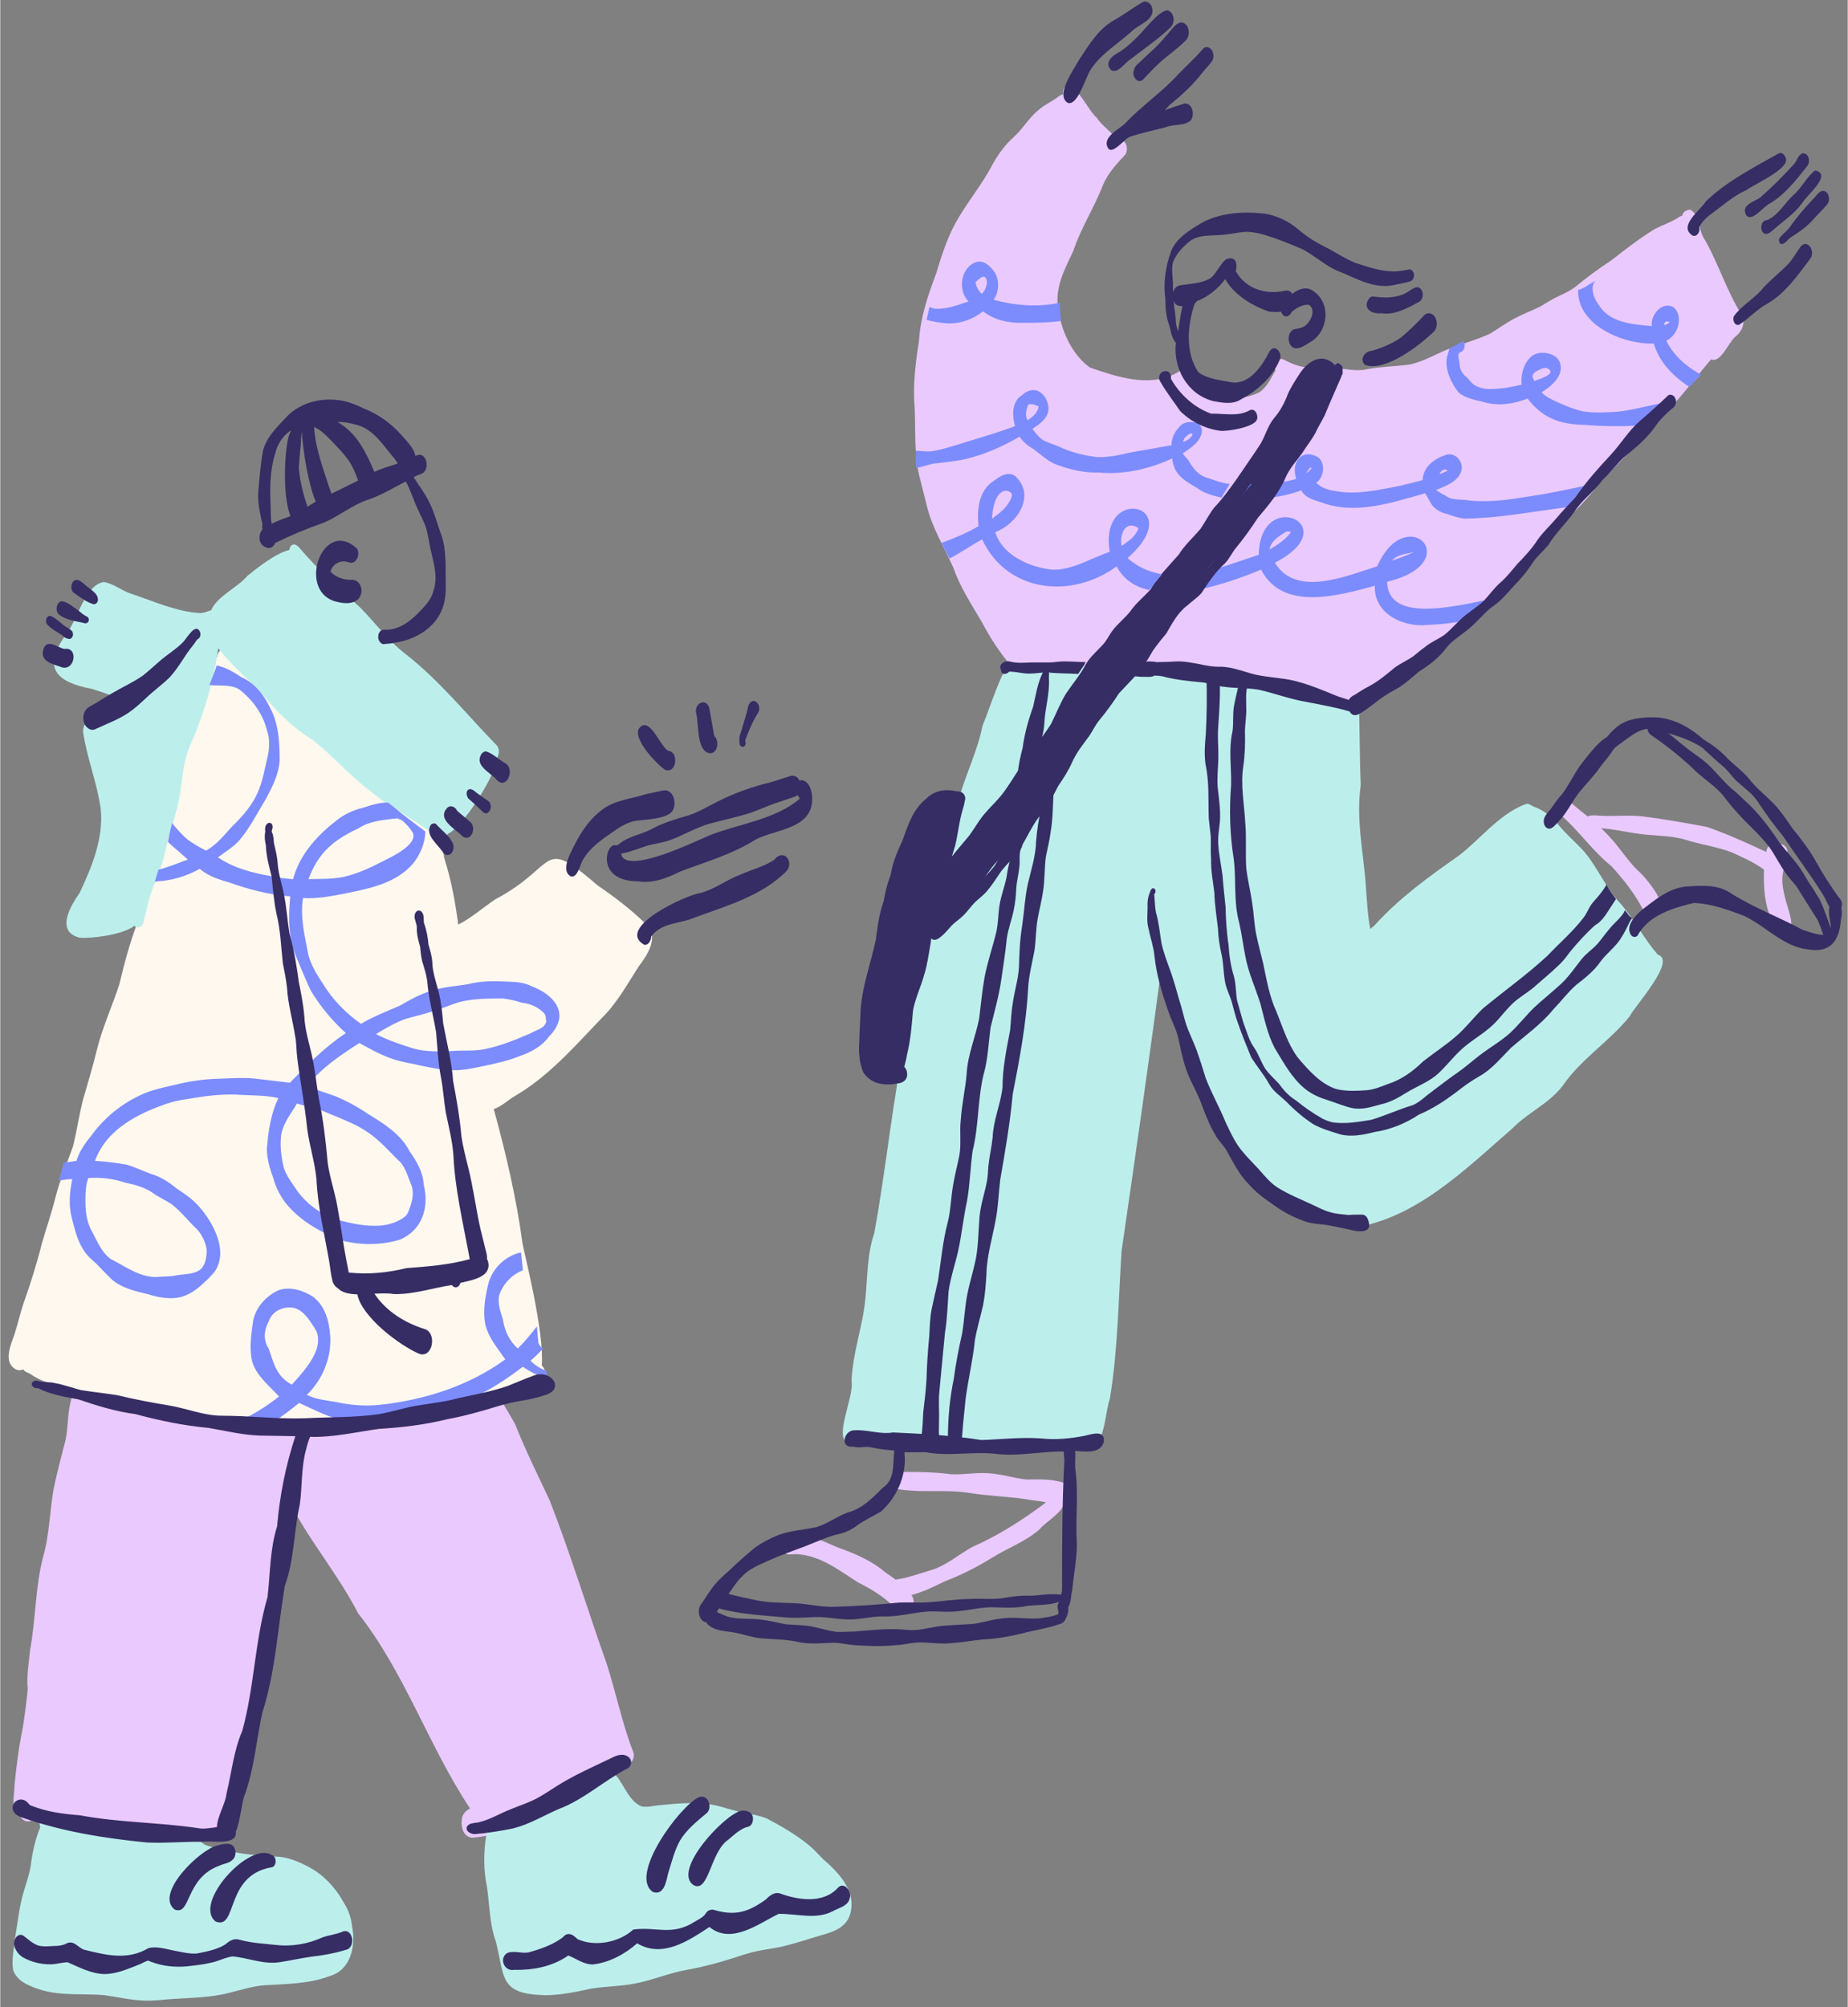 <svg xmlns="http://www.w3.org/2000/svg" xmlns:xlink="http://www.w3.org/1999/xlink" width="548" zoomAndPan="magnify" viewBox="0 0 410.88 446.25" height="595" preserveAspectRatio="xMidYMid meet" version="1.0"><rect x="0" y="0" width="410.88" height="446.25" fill="#808080" stroke="none"/><defs><clipPath id="6385911583"><path d="M 2 88.016 L 190 88.016 L 190 439 L 2 439 Z M 2 88.016 " clip-rule="nonzero"/></clipPath><clipPath id="696777e202"><path d="M 155 0 L 409.559 0 L 409.559 366 L 155 366 Z M 155 0 " clip-rule="nonzero"/></clipPath></defs><path fill="#eac9fe" d="M 140.715 389.32 C 141.281 390.531 140.57 391.883 139.645 392.238 C 135.871 395.227 131.602 397.648 127.262 399.855 C 120.57 403.98 112.953 407.898 105.055 408.539 C 103.062 408.465 102.422 406.332 102.633 404.621 C 102.707 403.34 103.559 402.488 104.484 402.059 C 95.23 388.109 89.965 371.812 79.574 358.645 C 75.375 350.457 69.395 343.34 65.055 335.297 C 64.84 336.082 64.555 336.934 64.27 337.719 C 63.629 339.996 63.488 342.414 63.133 344.691 C 62.562 350.531 60.355 356.012 59.574 361.773 C 59.219 366.473 58.148 371.027 56.867 375.582 C 56.016 379.711 55.516 383.98 54.52 388.109 C 53.664 391.527 52.953 394.941 52.242 398.359 C 51.957 399.996 51.816 401.633 51.461 403.199 C 51.387 403.91 51.105 404.695 50.535 405.121 C 49.965 409.961 39.004 408.254 35.305 408.68 C 28.328 408.895 21.707 406.898 14.805 406.332 C 12.102 406.332 9.539 405.121 6.902 404.766 C 5.906 405.262 4.77 404.621 4.414 403.695 C 4.199 403.555 3.914 403.414 3.703 403.129 C 2.422 401.492 3.133 399.215 3.133 397.293 C 3.559 392.734 4.129 388.254 5.055 383.84 C 5.48 381.062 5.836 378.289 6.121 375.512 C 5.836 372.664 6.336 369.816 6.621 366.898 C 7.902 359.996 7.758 352.879 9.539 346.047 C 11.031 340.922 10.961 335.441 12.027 330.246 C 12.742 326.828 13.664 323.484 14.52 320.137 C 15.09 317.363 14.945 314.586 15.586 311.883 C 15.871 310.527 16.441 309.176 16.941 307.895 C 16.941 307.754 17.012 307.609 17.012 307.539 C 16.727 307.398 16.441 307.184 16.227 306.828 C 15.871 306.688 15.801 306.328 15.871 305.973 C 15.941 305.406 16.512 304.977 17.012 304.906 C 18.078 304.48 19.219 304.691 20.285 305.047 C 22.207 305.332 24.199 305.262 26.121 305.762 C 28.398 306.473 30.891 306.828 33.238 306.688 C 36.227 306.543 39.145 306.328 42.137 306.258 C 45.125 306.188 48.113 306.328 51.105 306.473 C 53.949 306.402 56.797 305.902 59.645 305.547 C 63.203 304.977 66.762 305.191 70.32 305.121 C 73.027 304.906 75.66 304.48 78.363 304.336 C 81.566 304.195 84.84 304.125 88.043 304.266 C 93.594 303.77 99.148 303.555 104.699 303.41 C 104.91 303.41 105.125 303.41 105.34 303.34 C 105.98 302.488 107.117 302.273 107.617 303.41 C 107.758 303.484 107.973 303.555 108.113 303.695 C 108.684 304.336 108.754 305.121 108.469 305.902 C 110.109 309.531 112.598 313.09 114.52 316.648 C 116.797 322.414 119.574 327.969 122.207 333.59 C 126.832 345.477 130.535 357.648 134.805 369.676 C 136.941 376.223 138.223 382.914 140.715 389.32 Z M 140.715 389.32 " fill-opacity="1" fill-rule="nonzero"/><path fill="#fff8ef" d="M 143.559 205.402 C 146.691 208.25 143.914 212.309 141.922 214.941 C 139.715 218.43 137.652 222.059 134.875 225.191 C 128.543 231.668 122.707 238.715 114.875 243.41 C 113.238 244.266 111.602 245.973 109.75 246.543 C 112.457 256.438 114.805 266.402 116.156 276.508 C 116.586 278.785 121.07 296.367 120.43 303.555 C 120.785 303.91 121.07 304.41 121.141 304.836 C 121.637 307.469 119.93 308.18 117.867 308.75 C 115.945 309.32 114.023 309.961 112.172 310.742 C 109.109 312.023 105.836 312.809 102.562 313.449 C 100.07 313.945 97.508 313.945 95.09 314.516 C 91.246 315.441 87.402 316.648 83.418 316.934 C 80.926 317.148 78.434 317.078 75.945 317.219 C 73.238 317.363 70.605 317.719 67.902 317.574 C 65.34 317.504 62.777 316.934 60.215 316.648 C 53.664 316.438 47.117 316.508 40.711 314.73 C 37.652 314.016 34.734 312.879 31.742 312.168 C 28.898 311.598 25.98 311.598 23.203 310.957 C 21.066 310.457 19.004 309.605 16.941 308.82 C 15.23 308.324 13.453 308.039 11.672 307.609 C 9.895 307.254 8.113 306.473 6.621 305.406 C 6.121 305.121 5.551 305.047 5.195 304.551 C 5.195 304.551 5.125 304.48 5.125 304.406 C 4.625 304.691 4.059 304.691 3.559 304.48 C 0.5 302.914 2.348 299 3.203 296.508 C 3.914 294.301 4.414 292.023 5.125 289.887 C 6.691 285.477 8.113 280.992 9.254 276.438 C 10.25 272.949 11.461 269.531 12.312 266.043 C 13.309 262.273 14.805 258.645 16.156 254.941 C 17.012 251.523 17.508 248.039 18.363 244.621 C 19.43 240.992 20.5 237.363 21.422 233.66 C 22.633 228.605 24.84 223.84 26.477 218.855 C 27.617 214.016 28.969 209.035 30.746 204.48 C 31.602 201.844 32.102 199.141 32.883 196.508 C 33.664 193.945 34.734 191.453 35.66 188.961 C 36.656 185.477 37.152 181.844 37.938 178.285 C 39.004 172.734 41.281 167.539 41.992 161.914 C 42.348 158.57 43.488 155.367 44.91 152.309 C 45.48 150.672 45.836 148.891 46.832 147.469 C 47.188 146.969 47.688 146.328 48.258 145.973 C 48.328 144.977 49.184 143.98 50.25 144.406 C 50.676 144.832 51.031 145.262 51.602 145.547 C 54.805 146.754 57.082 149.461 59.785 151.453 C 64.414 154.441 67.617 158.715 71.246 162.555 C 76.941 167.469 82.492 172.52 87.617 178 C 89.469 179.922 91.602 181.559 93.738 183.125 C 95.23 184.336 98.008 185.191 98.363 187.184 C 98.719 188.395 98.434 190.172 98.863 191.168 C 100.355 195.867 101.211 200.707 101.852 205.547 C 104.84 204.051 107.332 201.773 110.109 199.922 C 124.273 192.449 119.93 185.688 132.883 196.863 C 136.656 199.426 140.285 202.199 143.559 205.402 Z M 143.559 205.402 " fill-opacity="1" fill-rule="nonzero"/><path fill="#bcefec" d="M 109.895 170.387 C 109.824 172.449 103.133 183.695 99.504 185.402 C 99.074 186.188 98.148 186.543 97.082 185.973 C 92.312 182.273 86.832 179.711 82.207 175.797 C 77.582 172.309 73.879 167.895 69.324 164.406 C 64.699 161.559 61.066 157.715 57.652 153.59 C 55.801 151.738 51.316 147.754 48.469 144.121 C 47.688 149.957 46.191 155.582 44.129 161.062 C 43.344 163.34 42.207 165.402 41.496 167.754 C 40.5 171.098 40.355 174.586 39.715 178 C 39.219 180.492 38.434 182.84 37.652 185.262 C 36.797 188.82 36.086 192.52 34.52 195.867 C 33.664 197.93 33.023 200.066 32.527 202.199 C 32.312 203.125 32.102 204.051 31.887 204.977 C 31.742 205.477 31.461 205.973 31.031 206.117 C 30.605 206.258 30.18 206.117 29.824 205.832 C 26.977 207.965 19.859 208.68 17.652 208.465 C 12.242 207.113 15.586 201.418 17.652 198.5 C 20.355 192.805 22.988 186.328 22.348 179.922 C 21.566 174.086 19.289 168.605 18.434 162.84 C 18.078 159.637 23.062 157.574 27.902 155.723 C 25.41 154.871 22.918 153.945 20.426 153.16 C 12.457 151.668 9.254 148.535 14.52 141.203 C 17.152 138 18.789 129.957 23.062 129.391 C 25.266 129.746 27.047 131.383 29.184 132.023 C 34.094 133.66 39.219 136.008 44.414 136.293 C 45.266 136.293 46.051 135.938 46.906 135.652 C 48.328 132.449 52.742 130.672 54.945 128.035 C 56.512 126.754 61.141 122.984 64.27 122.273 C 64.484 120.992 65.48 120.422 66.691 121.988 C 70.676 126.613 75.23 130.812 79.859 134.871 C 83.273 138.285 86.121 142.273 89.965 145.262 C 97.582 151.168 103.629 158.715 110.32 165.617 C 111.246 166.473 110.961 168.32 110.035 169.035 C 110.109 169.461 110.035 169.957 109.895 170.387 Z M 76.441 423.059 C 74.52 419.57 71.746 416.578 68.113 414.801 C 65.906 413.66 63.559 412.738 61.066 412.738 C 57.867 412.523 54.52 412.309 51.246 411.598 C 49.824 411.312 48.398 411.027 46.977 410.602 C 45.195 410.102 44.625 409.816 44.129 408.18 C 44.129 407.754 44.059 407.258 43.844 406.828 C 43.559 406.828 43.273 406.828 43.062 406.828 C 42.277 406.758 41.496 406.758 40.785 406.688 C 39.43 406.617 38.078 406.543 36.727 406.402 C 34.875 406.188 33.098 405.977 31.246 405.762 C 31.031 405.762 30.746 405.691 30.535 405.691 C 30.18 405.691 29.895 405.617 29.539 405.617 C 28.543 405.547 27.617 405.547 26.621 405.477 C 25.551 405.406 24.484 405.336 23.418 405.262 C 22.492 405.191 21.637 405.121 20.711 405.051 C 18.934 404.836 17.082 404.695 15.301 404.48 C 15.375 404.48 15.445 404.48 15.516 404.48 C 14.305 404.336 13.023 404.125 11.816 403.98 C 10.891 403.84 9.965 403.695 9.109 403.555 C 8.824 403.98 8.684 404.621 8.754 405.406 C 8.754 405.691 8.824 405.977 8.898 406.188 C 7.758 408.965 7.117 411.883 6.762 414.871 C 6.336 417.434 5.266 419.926 4.699 422.488 C 4.059 425.262 3.773 428.109 3.273 430.957 C 3.062 433.234 2.492 435.582 2.848 437.859 C 3.629 440.496 6.547 441.562 8.969 442.344 C 13.594 443.77 18.504 443.129 23.203 443.555 C 26.191 443.98 29.184 444.695 32.242 444.766 C 32.457 444.766 32.668 444.766 32.883 444.766 C 34.305 444.766 35.801 444.621 37.223 444.48 C 41.781 444.125 46.336 444.195 50.82 443.059 C 53.453 442.418 56.016 441.562 58.719 441.348 C 63.629 441.062 68.684 441.062 73.309 439.285 C 78.008 437.934 79.148 432.453 78.223 428.18 C 78.078 426.473 77.438 424.621 76.441 423.059 Z M 182.992 413.305 C 181.922 412.238 180.926 411.098 179.715 410.102 C 176.871 407.824 173.738 405.977 170.465 404.266 C 168.328 403.414 165.98 403.199 163.773 402.629 C 162.207 402.273 160.641 401.703 159.074 401.348 C 154.875 400.496 150.605 400.922 146.336 401.348 C 145.055 401.492 143.773 401.848 142.562 401.562 C 139.93 400.422 138.934 397.293 137.297 395.156 C 137.082 394.871 136.797 394.586 136.512 394.375 C 136.371 393.449 135.871 392.594 135.09 392.309 C 134.734 392.594 134.309 392.809 133.879 393.094 C 133.238 393.52 132.598 393.945 131.957 394.375 C 131.391 394.801 130.75 395.086 130.109 395.441 C 127.973 396.723 125.836 397.859 123.703 399.07 C 123.703 399.07 123.703 399.07 123.773 399.07 C 123.348 399.355 122.848 399.57 122.422 399.781 C 121.496 400.281 120.641 400.707 119.715 401.207 C 118.719 401.703 117.793 402.203 116.797 402.699 C 115.375 403.414 113.879 404.125 112.457 404.906 C 112.031 405.121 111.531 405.336 111.105 405.547 C 110.18 405.977 109.254 406.402 108.328 406.828 C 108.258 406.898 108.188 406.898 108.113 406.973 C 108.043 407.398 108.043 407.824 108.043 408.254 C 107.473 412.023 107.473 415.867 108.258 419.57 C 108.828 423.625 108.828 427.824 110.25 431.738 C 112.242 439.781 111.031 443.27 121.07 443.555 C 121.141 443.555 121.141 443.555 121.211 443.555 C 124.629 443.555 127.973 442.844 131.246 442.133 C 134.449 441.562 137.793 441.633 140.996 440.992 C 144.914 440.281 148.684 438.645 152.598 437.934 C 157.156 437.148 161.566 435.797 165.91 434.375 C 168.613 433.52 171.461 433.305 174.234 432.664 C 176.797 432.023 179.289 431.242 181.781 430.461 C 184.629 429.676 187.973 428.82 188.969 425.691 C 190.535 420.566 186.621 416.438 182.992 413.305 Z M 182.992 413.305 " fill-opacity="1" fill-rule="nonzero"/><path fill="#7c8cfd" d="M 121.637 306.613 C 121.566 306.047 121.566 305.477 121.496 304.906 C 121.496 304.836 121.496 304.836 121.496 304.766 C 120.145 304.266 118.934 303.555 117.938 302.488 C 118.934 301.633 119.93 300.707 120.785 299.711 C 120.5 299.641 120.215 299.426 120 299.141 C 119.789 298.855 119.645 298.5 119.645 298.145 C 119.645 297.93 119.645 297.719 119.574 297.504 C 119.574 297.219 119.504 296.863 119.504 296.578 C 119.43 296.008 119.43 295.441 119.359 294.871 C 118.008 296.578 116.656 298.289 115.09 299.781 C 113.238 298.145 112.172 295.867 111.816 293.449 C 111.316 291.668 110.535 289.816 110.961 287.969 C 111.746 285.477 113.879 283.27 116.23 282.414 C 116.156 282.129 116.156 281.773 116.156 281.418 C 116.086 280.992 116.016 280.566 116.016 280.137 C 115.945 279.566 115.871 279 115.801 278.43 C 112.242 279.211 109.324 282.059 108.469 285.688 C 107.832 288.465 107.332 291.383 107.832 294.23 C 108.469 297.289 110.605 299.711 112.312 302.203 C 104.27 308.109 94.309 311.242 84.414 312.309 C 81.141 312.664 77.793 312.379 74.59 311.668 C 72.387 311.312 70.18 311.098 68.188 310.102 C 71.672 306.688 73.668 301.918 73.383 297.078 C 73.168 293.73 72.242 290.172 69.395 288.18 C 67.262 286.828 64.414 285.973 61.922 286.828 C 59.145 288.039 56.797 290.672 56.227 293.66 C 55.801 296.723 55.305 299.926 56.086 302.914 C 57.152 306.047 59.859 308.109 61.992 310.457 C 59.074 312.809 55.801 314.73 52.387 316.293 L 60.5 316.293 C 62.562 314.941 64.555 313.449 66.477 311.883 C 69.254 313.164 72.027 314.586 74.945 315.441 C 77.508 315.867 80.07 315.938 82.633 315.797 C 90.25 315.727 97.793 313.805 104.77 310.812 C 108.898 309.105 112.668 306.543 116.23 303.84 C 117.723 304.977 119.504 305.617 121.07 306.543 C 121.781 306.898 122.422 307.328 123.062 307.684 C 123.062 307.609 123.062 307.469 123.062 307.398 C 121.781 307.824 121.711 307.184 121.637 306.613 Z M 64.84 307.824 C 61.426 305.973 60.855 303.199 59.715 299.852 C 58.434 297.859 58.648 295.727 59.715 293.73 C 60.355 291.883 62.066 290.812 63.988 290.672 C 64.129 290.672 64.344 290.672 64.484 290.672 C 66.691 290.672 68.258 292.664 69.324 294.371 C 70.035 295.367 70.676 296.367 70.676 297.574 C 70.961 301.133 67.188 305.262 64.84 307.824 Z M 118.223 219.281 C 116.512 218.359 114.52 218.285 112.598 218.215 C 109.75 218.074 106.906 218.074 104.059 218.785 C 101.352 219.281 98.508 219.355 95.871 220.281 C 93.383 220.992 91.105 222.273 88.898 223.555 C 85.98 224.836 82.988 225.973 80.215 227.609 C 76.797 225.191 73.879 222.203 71.672 218.57 C 70.391 216.648 69.184 214.656 68.543 212.379 C 67.758 208.18 66.621 203.91 67.332 199.641 C 70.32 199.852 73.309 199.281 76.301 198.715 C 81.496 197.645 87.117 196.648 91.031 192.805 C 92.953 190.957 94.52 187.754 94.52 184.836 C 93.668 184.195 92.812 183.555 91.957 182.914 C 91.105 182.273 90.18 181.559 89.324 180.918 C 88.328 180.066 87.262 179.211 86.266 178.43 C 84.344 178.359 82.492 178.996 80.711 179.566 C 78.863 179.996 77.082 180.777 75.516 181.844 C 70.891 185.262 66.621 189.746 65.125 195.438 C 63.273 195.367 61.426 195.012 59.574 194.656 C 55.66 193.945 51.746 192.879 48.398 190.598 C 50.035 189.391 51.816 188.32 53.168 186.828 C 55.516 184.051 57.152 180.777 59.004 177.719 C 60.5 175.012 61.922 172.164 62.137 169.105 C 62.137 165.047 61.922 160.777 59.93 157.219 C 58.578 154.371 56.512 151.809 53.594 150.527 C 52.102 149.531 50.535 148.605 48.824 148.109 C 48.613 148.035 48.328 147.965 48.113 147.965 C 48.043 148.109 48.043 148.25 47.973 148.32 C 47.973 148.32 47.973 148.395 47.973 148.395 C 47.973 148.395 47.973 148.465 47.973 148.465 C 47.547 149.676 47.047 150.957 46.547 152.164 C 46.691 152.094 46.621 152.234 46.621 152.309 C 47.188 152.379 47.828 152.379 48.398 152.379 C 49.965 152.449 51.672 152.379 53.098 153.234 C 56.086 155.512 58.363 158.641 59.289 162.273 C 60.07 164.477 59.859 166.684 59.289 168.961 C 58.789 171.098 58.293 173.801 57.367 175.938 C 56.086 178.996 53.879 181.488 51.531 183.766 C 49.75 185.688 48.113 187.824 45.766 189.105 C 44.344 188.395 42.988 187.609 41.707 186.684 C 40.426 185.617 39.289 184.336 38.223 182.984 C 38.078 183.48 38.008 183.91 37.863 184.336 C 37.793 184.762 37.652 185.191 37.582 185.617 C 37.508 186.117 37.367 186.684 37.297 187.184 C 38.719 188.535 40.285 189.746 41.707 191.098 C 39.574 191.879 37.438 192.734 35.16 193.375 C 35.02 193.945 34.805 194.516 34.664 195.012 C 34.59 195.367 34.449 195.723 34.379 196.078 C 34.52 196.008 34.664 196.008 34.805 195.938 C 38.148 195.797 41.352 194.801 44.344 193.16 C 46.266 194.727 48.469 195.512 50.82 196.152 C 55.23 197.719 59.785 198.926 64.484 199.281 C 64.199 202.559 64.059 205.832 64.699 209.035 C 65.055 211.168 66.051 213.16 66.832 215.156 C 67.617 216.863 68.258 218.715 69.184 220.422 C 71.246 223.84 73.879 226.969 76.867 229.676 C 72.172 232.734 68.328 236.723 64.414 240.707 C 61.781 240.422 59.219 240.066 56.586 239.781 C 53.594 239.496 50.535 239.781 47.547 239.852 C 44.699 239.996 41.852 240.422 39.004 241.133 C 36.227 241.773 33.383 242.344 30.82 243.625 C 26.547 245.688 22.918 248.75 20.145 252.594 C 18.789 254.23 17.582 256.008 16.941 258.074 C 16.016 258.215 15.02 258.359 14.094 258.5 C 14.094 258.5 14.094 258.57 14.094 258.57 C 14.023 258.926 13.949 259.355 13.809 259.711 C 13.809 259.711 13.809 259.641 13.809 259.641 C 13.664 260.066 13.594 260.492 13.453 260.922 C 13.453 260.992 13.453 260.992 13.383 261.062 C 13.383 261.062 13.383 261.062 13.383 261.133 C 13.238 261.562 13.168 262.059 13.023 262.484 C 14.023 262.273 15.09 262.129 16.016 262.129 C 15.445 264.906 15.16 267.824 15.871 270.602 C 16.512 273.09 17.082 275.727 18.504 277.859 C 19.219 279.07 20.285 279.996 21.352 280.922 C 22.492 282.129 23.629 283.27 24.77 284.406 C 27.047 286.402 30.105 287.043 32.953 287.754 C 34.52 288.25 36.227 288.605 37.938 288.605 C 39.145 288.605 40.355 288.395 41.426 287.895 C 43.273 287.113 44.699 285.762 46.121 284.406 C 46.977 283.484 47.973 282.629 48.398 281.348 C 50.25 276.863 46.832 271.027 43.844 267.824 C 42.492 266.402 40.926 265.332 39.289 264.266 C 37.508 262.77 35.586 261.562 33.383 260.922 C 31.602 260.281 29.895 259.426 28.113 258.926 C 25.766 258.5 23.418 258.215 21.066 258.074 C 23.629 250.957 30.961 247.324 37.793 245.121 C 39.43 244.621 41.141 244.406 42.848 244.125 C 46.406 243.555 49.965 243.125 53.594 243.41 C 56.371 243.555 59.145 243.484 61.852 244.125 C 60.145 247.609 59.574 251.668 59.289 255.512 C 59.359 257.719 59.93 259.852 60.711 261.844 C 61.211 263.84 62.207 265.762 63.418 267.398 C 66.762 271.527 71.602 274.23 76.586 275.938 C 80.57 276.863 84.984 276.793 88.898 275.582 C 93.879 273.445 95.445 268.395 94.164 263.34 C 94.023 260.566 92.598 258.145 91.031 255.938 C 89.109 252.164 85.34 249.816 81.852 247.684 C 79.574 246.117 77.082 244.766 74.52 243.695 C 72.457 242.984 70.32 242.273 68.258 241.488 C 71.316 237.434 75.66 234.586 79.859 231.883 C 82.348 233.234 84.84 234.656 87.547 235.512 C 89.395 236.152 91.391 236.363 93.309 236.863 C 95.375 237.219 97.438 237.789 99.574 237.859 C 102.352 238.145 105.055 237.504 107.758 236.934 C 110.535 236.363 113.238 235.723 115.871 234.656 C 118.223 233.801 120.57 232.523 122.066 230.387 C 123.203 229.32 124.129 227.824 124.344 226.258 C 124.629 222.84 121.281 220.422 118.223 219.281 Z M 79.715 184.121 C 82.207 182.484 85.34 182.273 88.258 181.918 C 88.613 182.059 89.039 182.199 89.395 182.414 C 90.32 183.199 91.246 184.195 91.816 185.262 C 92.742 188.32 85.34 191.238 83.133 192.449 C 81.281 193.375 79.43 194.086 77.508 194.656 C 74.59 195.512 71.531 195.367 68.543 195.438 C 70.746 189.531 74.094 186.758 79.715 184.121 Z M 21.281 261.844 C 23.488 261.844 25.625 262.203 27.758 262.914 C 29.895 263.34 31.957 263.91 33.809 265.121 C 35.16 266.117 36.656 266.758 38.078 267.684 C 40.215 269.32 41.852 271.527 43.844 273.375 C 44.91 274.586 45.695 276.223 45.906 277.859 C 45.906 279.285 45.695 280.992 44.699 282.059 C 43.273 283.34 41.211 283.199 39.43 283.484 C 38.148 283.766 36.797 283.766 35.516 283.84 C 31.461 284.336 28.043 281.633 24.625 279.926 C 22.562 278.5 21.637 276.082 20.5 273.945 C 19.145 271.738 18.934 269.176 18.934 266.684 C 18.934 265.332 19.004 263.27 19.574 261.918 C 20.07 261.844 20.711 261.844 21.281 261.844 Z M 70.465 246.473 C 72.027 247.043 73.453 247.754 75.02 248.324 C 77.297 249.32 79.645 250.242 81.637 251.668 C 84.414 253.445 86.691 256.223 89.109 258.5 C 90.109 259.781 90.605 261.348 91.176 262.844 C 92.027 264.48 91.816 266.328 91.246 268.039 C 90.961 268.82 90.75 269.746 90.109 270.387 C 88.613 271.598 86.691 272.238 84.77 272.449 C 81.426 272.734 78.078 272.023 74.805 271.098 C 71.176 269.961 67.902 267.469 65.766 264.336 C 64.77 262.844 63.629 261.348 63.062 259.641 C 62.492 257.219 62.137 254.656 62.492 252.164 C 62.988 249.605 64.699 247.539 65.98 245.332 C 67.473 245.832 68.969 246.043 70.465 246.473 Z M 117.867 229.746 C 114.59 231.168 111.246 232.523 107.758 233.234 C 105.34 233.73 102.848 233.445 100.355 233.66 C 97.582 233.73 94.875 233.875 92.102 233.164 C 89.184 232.238 86.266 231.312 83.559 229.887 C 85.695 228.605 87.617 227.469 90.035 226.543 C 92.172 225.902 94.379 225.477 96.512 224.691 C 98.363 224.195 100.07 223.41 101.852 222.84 C 104.555 222.129 107.332 221.988 110.109 221.988 C 110.676 221.988 111.246 221.988 111.816 221.988 C 113.238 222.129 114.59 222.484 116.016 222.914 C 117.723 223.125 119.219 223.695 120.5 224.836 C 120.711 224.977 121.211 225.477 121.281 225.902 C 121.352 226.328 121.352 226.684 121.426 227.184 C 120.926 228.75 119.148 228.961 117.867 229.746 Z M 46.906 150.316 C 46.832 150.316 46.832 150.387 46.906 150.316 C 46.832 150.387 46.832 150.387 46.906 150.316 Z M 48.184 148.25 C 48.184 148.25 48.184 148.18 48.184 148.25 C 48.184 148.18 48.184 148.25 48.184 148.25 Z M 48.184 148.25 " fill-opacity="1" fill-rule="nonzero"/><g clip-path="url(#6385911583)"><path fill="#362d64" d="M 58.293 117.715 C 57.297 118.855 57.438 121.133 59.004 121.633 C 59.859 122.199 60.855 121.559 61.141 120.707 C 64.625 118.996 68.188 117.504 71.887 116.223 C 75.445 114.727 78.434 112.094 82.207 110.953 C 84.984 109.957 87.547 108.391 90.18 107.039 C 90.25 107.254 90.391 107.395 90.465 107.539 C 91.316 109.246 91.887 111.098 92.668 112.805 C 93.383 114.441 94.309 116.008 94.805 117.715 C 95.16 119.141 95.375 120.562 95.66 121.988 C 96.371 125.117 97.438 128.32 96.301 131.453 C 95.801 133.516 94.164 135.012 92.812 136.434 C 90.82 138.43 88.258 140.207 85.27 139.996 C 83.988 140.066 83.703 141.988 84.484 142.77 C 84.699 142.984 84.91 143.195 85.195 143.195 C 86.121 143.125 87.117 143.055 88.043 142.84 C 92.387 142.129 96.656 139.637 98.293 135.367 C 99.074 133.375 99.148 131.238 99.074 129.105 C 99.004 125.758 99.219 122.273 98.148 119.07 C 97.152 116.434 96.512 113.66 95.16 111.168 C 94.309 109.461 93.098 107.965 92.102 106.328 C 92.027 106.258 92.027 106.113 91.957 106.043 C 92.527 105.758 93.098 105.547 93.668 105.332 C 95.73 104.551 94.875 100.207 92.527 101.273 C 92.457 101.348 92.387 101.348 92.312 101.348 C 92.027 99.566 90.18 97.859 89.039 96.508 C 86.762 94.016 83.988 92.023 80.855 90.812 C 79.074 89.957 77.227 89.176 75.23 88.961 C 70.961 88.391 66.336 89.672 63.418 92.949 C 61.426 95.082 59.145 97.289 58.434 100.207 C 57.867 103.27 57.652 106.328 57.367 109.461 C 57.227 111.879 57.793 114.156 58.293 116.508 C 58.223 116.934 58.293 117.359 58.293 117.715 Z M 73.668 109.746 C 73.453 109.246 73.309 108.75 73.098 108.18 C 71.816 104.191 70.32 100.207 69.895 96.078 C 69.824 95.723 69.824 95.297 69.824 94.941 C 71.031 95.438 72.102 96.434 73.027 97.359 C 74.805 99.211 76.656 100.992 78.008 103.195 C 78.648 104.336 79.148 105.617 79.574 106.828 C 77.652 107.824 75.66 108.75 73.668 109.746 Z M 66.832 98.855 C 66.906 97.93 66.906 96.934 67.047 96.008 C 67.402 100.918 68.613 107.965 70.18 111.523 C 69.539 111.879 68.969 112.234 68.328 112.664 C 68.113 111.953 67.828 111.238 67.617 110.457 C 67.047 108.32 66.547 106.188 66.406 103.98 C 66.477 102.27 66.691 100.562 66.832 98.855 Z M 79.219 94.441 C 83.133 95.438 85.27 99.211 87.758 102.059 C 87.973 102.344 88.188 102.699 88.398 103.055 C 86.621 103.625 84.84 104.121 83.203 104.906 C 81.496 100.918 79.574 96.789 75.871 94.371 C 75.586 94.156 75.305 94.016 75.02 93.801 C 76.371 93.801 77.793 94.016 79.219 94.441 Z M 61.141 100.848 C 61.637 98.641 62.918 96.789 64.699 95.652 C 64.555 96.008 64.414 96.293 64.27 96.648 C 63.273 99.352 62.633 110.102 64.555 114.727 C 63.133 115.297 61.707 115.723 60.355 116.434 C 60.145 115.297 60.145 114.086 60.145 112.875 C 59.93 108.75 59.93 104.691 61.141 100.848 Z M 73.453 127.113 C 74.664 128.395 76.656 129.035 78.434 128.891 C 81.281 129.246 81.496 135.297 75.23 133.875 C 65.551 132.094 71.602 114.727 79.359 121.988 C 80.145 123.34 79.148 125.688 77.367 124.977 C 75.73 124.406 73.809 125.402 73.453 127.113 Z M 98.578 189.676 C 97.508 187.824 94.309 185.688 95.73 183.41 C 96.016 183.055 96.512 182.984 96.871 183.125 C 98.148 184.762 101.922 187.113 100.5 189.461 C 100.145 190.172 99.074 190.316 98.578 189.676 Z M 99.504 179.496 C 100.215 178.926 101.281 179.426 101.566 180.207 C 102.492 181.062 103.559 181.844 104.484 182.699 C 105.98 183.84 104.84 187.254 102.848 185.973 C 101.281 184.266 96.871 182.129 99.504 179.496 Z M 105.195 175.652 C 106.266 176.578 107.473 177.289 108.613 178.145 C 108.828 178.359 109.039 178.641 109.039 178.926 C 109.324 179.922 108.398 181.418 107.402 180.562 C 106.406 179.637 105.48 178.715 104.484 177.859 C 103.273 177.078 103.488 174.727 105.195 175.652 Z M 106.977 167.68 C 107.191 167.324 107.617 167.039 108.043 167.039 C 109.609 167.539 110.891 168.891 112.312 169.676 C 114.52 170.883 112.742 175.652 110.465 173.445 C 109.109 171.738 105.41 170.316 106.977 167.68 Z M 9.539 144.551 C 10.25 141.773 12.598 143.91 14.234 144.266 C 17.582 143.695 16.582 149.746 13.238 148.18 C 11.531 147.609 8.898 146.969 9.539 144.551 Z M 11.387 137.004 C 12.527 137.574 13.453 138.5 14.449 139.281 C 14.945 139.566 15.516 139.852 15.941 140.277 C 16.512 140.992 16.016 142.344 15.02 141.988 C 14.52 141.914 14.094 141.559 13.738 141.203 C 12.668 140.492 11.461 139.922 10.605 138.996 C 9.75 138.355 10.25 136.508 11.387 137.004 Z M 14.094 133.73 C 15.301 134.086 16.301 135.012 17.367 135.723 C 18.008 136.223 18.578 136.793 19.289 137.074 C 19.43 137.148 19.504 137.219 19.574 137.359 C 19.93 137.93 19.504 138.641 18.863 138.57 C 16.941 138.074 14.734 137.93 13.098 136.648 C 12.027 135.867 12.527 133.305 14.094 133.73 Z M 17.508 129.035 C 17.938 129.246 18.293 129.531 18.648 129.816 C 19.645 130.883 21.922 131.809 21.707 133.516 C 21.637 134.016 21.141 134.441 20.641 134.301 C 19.074 133.801 17.723 132.734 16.371 131.809 C 15.23 130.953 15.941 128.32 17.508 129.035 Z M 19.645 157.219 C 21.422 156.293 23.133 155.082 24.91 154.086 C 27.188 152.734 29.609 151.668 31.742 150.172 C 33.168 149.035 34.449 147.824 35.871 146.613 C 37.438 145.332 39.145 144.266 40.57 142.84 C 41.496 141.988 43.488 138.074 44.484 140.633 C 44.625 141.203 44.414 141.914 43.844 142.129 C 43.488 142.484 43.273 142.984 42.918 143.41 C 40.996 145.688 39.715 148.395 37.723 150.527 C 36.086 152.164 34.164 153.516 32.457 155.156 C 31.531 156.008 30.535 156.934 29.539 157.715 C 27.047 159.711 23.984 160.777 21.066 162.129 C 20.641 162.344 20.07 162.273 19.645 161.988 C 18.078 160.992 18.078 158.215 19.645 157.219 Z M 83.203 287.609 C 85.91 291.598 89.965 294.086 94.52 295.512 C 97.082 296.438 96.23 301.918 93.238 300.992 C 88.684 299.07 80.43 292.734 79.43 287.824 C 79.43 287.824 79.43 287.754 79.43 287.754 C 77.582 287.684 75.945 287.398 75.02 286.328 C 74.949 286.328 74.875 286.258 74.875 286.258 C 74.379 285.902 74.023 285.332 73.879 284.766 C 73.523 283.34 73.383 281.918 73.168 280.492 C 72.102 274.371 70.605 268.324 70.32 262.129 C 69.965 258.359 68.754 254.656 68.258 250.957 C 67.758 245.688 66.691 240.492 66.051 235.227 C 65.836 233.52 65.906 231.809 65.551 230.172 C 64.984 226.613 63.988 223.199 63.773 219.566 C 63.559 217.719 63.203 215.938 62.848 214.16 C 62.422 210.457 62.348 206.758 61.426 203.125 C 60.855 200.422 60.641 197.645 60.355 194.871 C 59.785 192.594 59.145 190.316 59.074 187.965 C 58.863 186.969 58.719 185.973 58.934 184.906 C 58.863 184.336 58.863 183.766 59.219 183.27 C 59.43 182.984 59.785 182.84 60.145 182.984 C 60.57 183.199 60.641 183.836 60.5 184.266 C 60.426 184.551 60.285 184.836 60.426 185.047 C 60.785 185.758 60.785 186.613 60.855 187.398 C 61.211 188.961 61.637 190.527 61.707 192.164 C 61.922 194.516 62.707 196.793 63.133 199.07 C 63.703 201.918 63.844 204.762 64.344 207.609 C 65.34 211.098 65.906 214.727 66.406 218.359 C 66.906 220.848 67.402 223.34 67.617 225.902 C 67.758 229.105 68.754 232.023 69.395 235.082 C 70.035 238.004 70.32 241.062 70.82 244.051 C 71.816 248.82 72.387 253.59 72.812 258.43 C 73.238 261.703 74.379 264.836 74.949 268.109 C 75.73 272.238 76.227 276.367 77.012 280.422 C 77.152 281.133 77.367 282.059 77.508 282.914 C 81.852 283.34 86.051 282.984 90.32 281.918 C 95.09 281.562 99.789 281.207 104.414 279.926 C 104.344 279.566 104.27 279.141 104.199 278.785 C 102.848 271.527 101.141 264.336 100.785 256.934 C 100.57 253.66 99.715 250.457 99.074 247.254 C 98.648 244.691 98.508 242.059 98.008 239.496 C 97.367 236.223 97.227 232.879 96.941 229.531 C 96.301 225.688 95.23 221.918 94.949 218 C 94.734 216.508 94.234 215.082 93.809 213.59 C 93.594 212.594 93.453 211.523 93.383 210.527 C 93.098 209.391 92.742 208.32 92.668 207.184 C 92.598 206.684 92.668 206.188 92.598 205.688 C 92.387 204.762 91.816 203.766 92.387 202.84 C 92.598 202.484 93.168 202.273 93.523 202.559 C 94.379 203.125 94.094 204.406 94.234 205.191 C 94.805 206.758 95.09 208.32 95.23 209.961 C 95.59 211.242 96.016 212.594 96.086 213.945 C 96.156 216.223 96.941 218.359 97.508 220.562 C 98.078 222.84 98.293 225.191 98.508 227.539 C 99.289 231.809 100.43 236.008 100.711 240.352 C 101.496 244.406 102.207 248.535 102.562 252.664 C 102.918 254.941 103.488 257.219 104.059 259.496 C 105.195 263.98 105.766 268.605 106.762 273.09 C 107.262 275.012 107.688 276.934 108.188 278.855 C 108.258 279.211 108.258 279.566 108.258 279.926 C 108.398 280.137 108.469 280.352 108.543 280.707 C 109.109 283.84 105.195 284.551 102.352 285.191 C 102.207 285.688 101.852 286.188 101.281 286.188 C 100.926 286.188 100.641 285.973 100.43 285.688 C 96.086 286.328 91.887 287.824 87.473 287.684 C 86.336 287.469 84.84 287.539 83.203 287.609 Z M 128.328 186.684 C 129.68 184.266 131.316 181.988 133.523 180.277 C 136.371 177.859 140.285 177.645 143.773 176.508 C 144.984 176.223 146.266 176.008 147.473 175.723 C 149.68 175.367 150.465 178.5 149.609 180.066 C 148.754 181.988 143.773 182.199 141.781 182.414 C 139.645 182.629 137.793 183.84 136.086 185.047 C 133.738 186.684 131.246 188.395 129.754 190.883 C 128.969 191.879 128.543 195.082 126.977 194.871 C 124.199 193.52 127.402 188.605 128.328 186.684 Z M 137.582 187.68 C 137.367 187.824 137.152 187.895 136.941 187.965 C 134.805 186.969 132.102 195.938 141.922 195.938 C 145.125 196.438 148.258 195.227 151.105 193.801 C 156.871 191.598 162.777 189.957 168.043 186.613 C 172.527 184.336 180.641 184.266 180.57 177.574 C 180.5 174.23 178.863 173.16 177.723 173.516 C 177.582 173.16 177.297 172.875 177.012 172.664 C 176.586 172.449 176.156 172.379 175.73 172.52 C 174.309 172.949 172.883 173.445 171.461 173.875 C 167.332 174.871 163.273 176.293 159.504 178.215 C 157.367 179.281 155.305 180.562 153.027 181.277 C 150.109 182.129 147.191 182.984 144.555 184.477 C 142.207 185.617 139.574 185.973 137.582 187.68 Z M 177.723 177.574 Z M 157.723 183.125 C 160.855 182.273 163.988 181.633 167.047 180.637 C 168.828 179.996 170.535 179.211 172.387 178.57 C 173.809 178.074 175.305 177.574 176.797 177.078 C 177.012 177.004 177.156 176.863 177.297 176.719 C 177.438 176.934 177.582 177.148 177.723 177.359 C 177.723 177.434 177.797 177.504 177.797 177.574 C 172.387 182.199 164.344 183.125 157.793 185.688 C 154.594 187.039 140.215 194.086 138.223 190.316 C 138.152 190.102 138.152 189.957 138.078 189.816 C 138.152 189.816 138.152 189.746 138.223 189.746 C 140.215 189.391 142.066 188.605 143.988 187.965 C 145.695 187.539 147.547 187.324 149.184 186.684 C 152.031 185.617 154.734 183.98 157.723 183.125 Z M 174.734 193.801 C 169.113 199.281 161.566 201.348 154.449 203.98 C 151.246 205.402 147.047 205.047 144.77 208.18 C 144.77 209.035 144.129 210.242 143.203 210.031 C 136.727 206.258 152.527 198.926 155.801 198.5 C 159.004 197.645 161.637 195.512 164.77 194.371 C 167.191 193.305 169.824 192.664 172.102 191.168 C 174.309 188.395 176.727 191.738 174.734 193.801 Z M 142.137 161.844 C 144.484 159.141 146.691 165.902 148.543 166.898 C 150.961 167.113 150.465 172.023 147.902 171.168 C 146.051 169.957 140.43 164.121 142.137 161.844 Z M 154.734 158.43 C 154.379 156.223 157.156 155.012 157.723 157.574 C 158.078 159.496 158.434 161.773 158.793 163.625 C 160 164.691 159.574 167.539 157.793 167.469 C 154.734 166.969 155.445 160.848 154.734 158.43 Z M 164.414 164.906 C 164.273 164.121 164.484 163.34 164.77 162.629 C 165.27 160.777 165.98 158.926 166.336 157.004 C 167.262 154.371 169.68 156.719 168.473 158.57 C 167.262 160.492 166.406 162.629 165.625 164.691 C 166.121 165.402 165.41 166.473 164.629 165.832 C 164.414 165.547 164.344 165.191 164.414 164.906 Z M 110.75 312.594 C 107.047 313.73 103.273 314.801 99.43 315.512 C 94.449 316.723 89.395 317.363 84.27 317.648 C 79.148 318.359 74.094 319.57 68.898 319.426 C 68.543 320.281 68.258 321.207 68.043 322.129 C 66.906 326.117 67.188 330.316 66.621 334.445 C 65.266 340.492 65.41 346.758 63.273 352.594 C 61.707 361.988 61.211 371.598 58.293 380.707 C 56.941 386.828 56.512 393.094 54.379 399 C 53.664 400.566 53.453 404.766 52.387 407.184 C 52.812 410.457 46.832 409.105 44.84 409.461 C 40.785 409.391 36.656 409.816 32.598 409.605 C 23.133 408.68 13.809 407.184 4.84 404.055 C 0.285 402.559 4.199 397.859 6.547 401.277 C 10.105 402.773 13.879 403.27 17.652 403.555 C 26.336 405.191 35.16 405.121 43.914 406.402 C 45.055 406.688 46.621 406.402 48.184 406.188 C 48.258 403.77 50.105 400.992 50.32 398.715 C 51.461 394.09 51.887 389.25 53.809 384.836 C 56.512 375.156 56.586 364.836 59.43 355.086 C 60.07 349.816 59.93 344.48 61.566 339.355 C 62.137 332.523 63.488 325.762 65.625 319.285 C 62.988 319.211 60.285 319.211 57.582 319.141 C 53.738 319 50.035 318.074 46.266 317.434 C 40.711 316.934 35.375 315.797 30.035 314.371 C 25.695 313.805 21.566 312.523 17.367 311.098 C 14.305 310.531 11.176 310.031 8.398 308.609 C 7.902 308.68 7.262 308.465 7.047 307.969 C 6.762 307.113 7.902 306.688 8.543 307.043 C 9.68 307.398 10.961 307.184 12.102 307.469 C 14.094 307.824 16.016 308.535 17.938 309.035 C 20.641 309.461 23.344 309.746 26.051 310.172 C 29.824 311.098 33.664 311.809 37.508 312.449 C 41.426 313.09 45.266 314.73 49.254 314.73 C 55.445 314.73 61.637 315.512 67.828 315.297 C 73.309 315.012 79.004 315.156 84.27 314.371 C 87.188 313.875 90.035 312.879 92.953 312.449 C 95.871 311.953 98.789 311.668 101.637 310.887 C 105.41 310.031 109.184 309.391 112.883 308.109 C 114.664 307.398 116.441 306.613 118.223 305.973 C 119.004 305.617 119.859 305.406 120.785 305.547 C 122.207 305.762 123.844 307.043 123.273 308.609 C 122.992 309.32 122.352 309.676 121.711 309.961 C 119.859 310.602 118.008 311.098 116.016 311.383 C 114.234 311.668 112.457 312.094 110.75 312.594 Z M 114.094 406.473 C 111.316 407.043 108.258 407.539 105.41 407.754 C 104.629 407.684 103.629 407.184 103.703 406.332 C 104.059 405.191 105.48 405.336 106.406 405.121 C 108.898 404.551 111.031 403.199 113.383 402.273 C 115.445 401.418 117.512 400.777 119.504 399.711 C 120.926 398.93 122.277 398.004 123.633 397.148 C 127.547 394.656 131.816 392.809 135.945 390.816 C 137.152 390.176 138.648 389.676 139.789 390.672 C 140.57 391.312 140.43 392.594 139.574 393.094 C 134.234 395.867 129.824 400.066 124.129 402.203 C 120.855 403.625 117.723 405.547 114.094 406.473 Z M 76.941 433.449 C 74.379 434.23 71.746 434.73 69.039 435.016 C 66.691 435.371 64.414 435.867 62.137 436.223 C 58.578 436.793 55.09 435.227 51.672 434.941 C 49.965 435.156 48.398 436.082 46.691 436.367 C 44.984 436.793 43.203 436.938 41.496 437.148 C 38.934 437.363 36.227 437.148 33.809 436.223 C 33.453 436.152 33.168 435.941 32.812 435.867 C 32.242 436.082 31.672 436.367 31.105 436.652 C 28.543 437.648 25.906 438.859 23.133 438.859 C 20.215 438.785 17.582 437.363 14.945 436.223 C 13.949 436.297 12.953 436.508 11.957 436.652 C 9.609 436.863 7.117 436.297 5.055 435.156 C 4.129 434.586 3.418 433.66 3.133 432.594 C 2.777 431.457 3.773 429.535 5.125 430.316 C 6.191 431.098 7.188 432.098 8.469 432.523 C 9.82 432.879 11.246 432.594 12.668 432.594 C 13.453 432.523 14.234 432.379 14.945 431.953 C 16.441 431.383 17.367 433.02 18.648 433.449 C 23.629 434.66 28.258 435.867 32.953 433.094 C 34.945 432.594 37.082 433.379 39.074 433.734 C 40.57 434.02 42.066 434.375 43.629 434.301 C 45.836 433.875 48.184 433.449 50.105 432.238 C 50.961 431.457 52.027 430.816 53.238 431.242 C 55.871 431.953 58.578 432.098 61.211 432.379 C 64.84 432.809 68.469 432.168 71.746 430.672 C 73.238 430.176 74.805 430.031 76.227 429.391 C 78.508 428.68 79.074 432.949 76.941 433.449 Z M 188.898 422.059 C 188.543 423.77 186.477 424.125 185.125 424.906 C 181.355 426.828 177.156 425.406 173.098 425.477 C 168.613 427.684 162.562 432.379 157.723 428.395 C 152.953 431.527 147.262 435.371 141.637 432.023 C 138.934 434.445 135.305 436.367 131.746 436.723 C 129.754 436.723 128.113 435.441 126.336 434.73 C 122.777 437.219 118.508 438.004 114.234 437.934 C 112.102 438.289 110.891 435.441 112.672 434.23 C 114.164 433.52 115.945 434.375 117.582 434.02 C 120.145 433.305 122.848 432.379 125.055 430.742 C 125.41 430.316 125.836 429.961 126.406 429.961 C 127.262 429.961 127.832 430.602 128.398 431.098 C 132.312 432.879 137.652 431.812 140.785 428.965 C 145.836 428.254 149.324 430.461 154.379 427.258 C 155.234 426.758 156.156 426.332 156.797 425.547 C 157.156 424.836 157.793 424.48 158.578 424.551 C 163.273 425.977 166.195 425.191 170.18 422.344 C 171.035 421.492 172.102 420.566 173.383 420.922 C 177.438 422.418 182.992 423.27 186.266 419.711 C 187.617 418.145 189.469 420.496 188.898 422.059 Z M 60.355 412.379 C 61.637 412.738 61.496 415.156 60.145 415.156 C 49.895 417.078 52.812 429.105 47.902 427.184 C 42.777 423.129 55.445 409.25 60.355 412.379 Z M 52.172 411.027 C 52.457 411.883 52.312 412.949 51.602 413.52 C 50.82 414.23 49.75 414.301 48.824 414.73 C 40.996 417.504 42.492 426.117 38.719 424.48 C 34.379 420.852 44.344 411.312 48.113 410.316 C 49.465 409.961 51.602 409.32 52.172 411.027 Z M 164.77 402.559 C 166.051 402.344 167.477 402.914 167.402 404.41 C 167.402 405.336 166.906 406.117 165.98 406.188 C 164.344 406.758 163.133 407.969 161.852 409.035 C 157.867 411.812 157.582 420.992 154.164 419.07 C 149.395 415.797 161.07 403.34 164.77 402.559 Z M 157.227 402.984 C 155.02 404.836 152.672 406.688 151.176 409.176 C 149.895 411.457 149.324 414.02 148.543 416.438 C 148.113 418.145 147.688 421.418 145.195 420.637 C 139.645 417.008 151.105 401.562 155.305 399.57 C 157.367 398.715 158.434 401.633 157.227 402.984 Z M 157.227 402.984 " fill-opacity="1" fill-rule="nonzero"/></g><path fill="#bcefec" d="M 368.633 212.23 C 372.949 213.473 363.438 223.715 362.414 225.91 C 357.953 231.469 351.66 235.348 347.562 241.273 C 344.562 245.297 339.809 247.273 336.371 250.785 C 325.688 260.074 314.277 271.559 299.57 273.098 C 287.062 271.121 275.941 261.391 271.406 249.613 C 265.848 240.469 263.945 230.078 260.434 220.129 C 260.066 217.352 259.336 214.57 258.676 211.863 C 255.75 233.957 252.605 255.977 249.387 278.07 C 248.656 289.043 248.582 300.164 246.754 311.066 C 245.875 313.113 245.582 321.016 243.168 320.723 C 242.73 320.504 242.438 320.211 242.219 319.918 C 242.219 319.988 242.219 319.988 242.219 320.062 C 241.414 323.062 234.461 322.258 231.828 322.625 C 224.66 322.113 217.637 320.867 210.395 321.309 C 203.734 320.43 196.859 321.16 190.273 320.137 C 190.203 320.137 190.129 320.137 190.055 320.137 C 189.691 320.504 189.18 320.723 188.445 320.723 C 185.375 319.477 189.984 310.262 189.324 307.043 C 189.543 300.824 191.812 294.969 192.398 288.75 C 192.91 283.852 192.762 278.875 194.371 274.195 C 197.078 259.414 198.469 244.418 201.543 229.715 C 204.027 218.156 205.492 206.523 208.785 195.109 C 211.199 189.406 212.148 183.406 213.246 177.406 C 214.781 171.992 217.344 166.945 218.441 161.387 C 220.562 156.191 222.098 150.484 225.246 145.801 C 225.758 145.438 226.27 145.512 226.562 145.801 C 227 144.926 228.242 144.191 229.27 144.484 C 237.316 142.07 245.801 143.098 253.848 144.707 C 263.141 144.121 272.211 145.949 281.504 146.605 C 287.941 147.41 293.5 151.289 299.645 153.336 C 299.793 153.41 299.863 153.484 300.012 153.559 C 300.523 152.242 301.184 151.801 302.059 152.68 C 302.352 159.703 302.277 167.312 302.57 174.555 C 301.473 182.234 303.23 189.77 303.742 197.379 C 303.961 200.449 304.109 203.523 304.691 206.523 C 305.059 206.23 305.426 205.938 305.719 205.645 C 311.133 199.645 317.715 194.891 324.301 190.281 C 329.199 186.551 333.004 181.355 338.785 178.941 C 338.93 178.941 339.004 178.871 339.078 178.871 C 339.809 178.359 340.539 179.164 341.199 179.383 C 343.465 180.188 345.223 181.797 346.758 183.625 C 348.297 185.453 350.125 187.062 351.805 188.82 C 355.172 192.477 356.926 197.379 360.438 200.965 C 363.586 204.695 365.633 208.789 368.633 212.23 Z M 368.633 212.23 " fill-opacity="1" fill-rule="nonzero"/><path fill="#eac9fe" d="M 335.273 128.465 C 331.613 133.66 326.496 137.461 322.105 142 C 319.691 145.582 316.254 148.07 312.961 150.703 C 310.105 153.266 306.23 155.531 302.426 156.191 C 302.133 156.922 301.547 157.508 300.668 157.434 C 299.281 157.07 297.891 156.777 296.5 156.484 C 294.742 156.043 292.914 155.973 291.23 155.238 C 287.648 154.141 284.355 152.242 280.844 150.852 C 277.699 150.117 274.406 150.047 271.262 149.535 C 266.504 148.801 261.75 147.266 256.922 147.703 C 254.434 147.996 252.02 148.289 249.531 148.145 C 247.41 148.07 245.727 147.703 243.68 147.926 C 241.852 148.145 240.023 148.363 238.191 148.363 C 236.438 148.363 234.684 148.215 232.926 148.363 C 231.754 148.508 230.512 148.656 229.34 149.02 C 228.465 149.168 227.586 149.535 226.707 149.312 C 226.27 149.094 225.977 148.801 225.828 148.363 C 225.465 148.438 225.098 148.289 224.66 147.852 C 222.172 144.926 220.051 141.633 218.293 138.266 C 215.953 134.316 213.465 130.512 211.93 126.125 C 209.953 121.734 207.395 117.562 206.152 112.809 C 205.566 110.469 204.98 108.125 204.395 105.785 C 203.223 100.883 203.59 95.836 203.371 90.863 C 202.93 85.812 203.516 80.84 204.32 75.863 C 204.613 70.672 206.297 65.695 208.125 60.867 C 209.297 56.988 210.539 53.039 212.516 49.453 C 215.004 44.992 218.367 41.043 220.707 36.504 C 221.66 34.75 222.832 33.141 224.148 31.676 C 225.172 30.652 226.27 29.703 227.148 28.605 C 228.465 26.996 229.707 25.312 231.391 24.07 C 232.34 23.266 233.512 22.75 234.461 22.094 C 235.047 21.727 235.707 21.07 236.438 20.922 C 236.293 20.191 236.438 19.605 236.875 19.242 C 239.145 17.996 242.07 24.875 243.898 26.191 C 244.922 28.02 247.629 29.48 248.363 31.383 C 248.508 31.312 248.727 31.238 248.875 31.164 C 250.484 30.945 250.996 33.285 250.191 34.383 C 248.289 36.434 246.312 38.555 245.215 41.188 C 243.312 46.164 240.316 50.699 238.633 55.82 C 236.805 59.695 234.684 63.574 235.195 68.035 C 235.777 73.012 238.121 78.719 242.363 81.715 C 248.289 83.766 255.531 86.18 261.383 83.035 C 261.676 82.887 261.969 82.742 262.188 82.52 C 263.066 81.938 264.164 82.668 264.383 83.617 C 264.457 84.059 264.457 84.496 264.383 84.863 C 264.895 85.449 265.336 86.105 265.848 86.473 C 269.504 89.398 275.797 89.18 279.895 87.277 C 281.797 86.105 282.527 84.059 283.625 82.375 C 283.551 82.23 283.551 82.156 283.477 82.008 C 283.184 80.398 284.355 79.156 285.891 80.18 C 287.355 80.91 288.816 81.496 290.426 81.645 C 292.035 81.789 293.648 81.645 295.258 81.645 C 297.891 81.715 300.523 82.52 303.23 82.23 C 306.523 81.496 310.035 81.496 313.324 81.059 C 316.766 80.398 319.766 78.352 322.984 77.254 C 325.762 76.23 328.617 75.426 331.324 74.18 C 333.152 73.086 334.906 71.766 336.883 70.742 C 338.637 69.793 340.469 69.133 342.297 68.254 C 343.246 67.742 344.199 67.086 345.148 66.574 C 346.832 65.621 348.734 64.965 350.27 63.793 C 352.832 61.672 355.539 59.695 358.316 57.867 C 361.391 55.453 364.535 53.039 367.828 50.992 C 369.73 49.965 371.777 49.383 373.535 48.137 C 373.68 48.062 373.898 47.992 374.047 47.992 C 374.191 47.258 374.703 46.746 375.801 46.602 C 377.922 47.625 377.703 50.844 378.727 52.672 C 382.094 58.305 383.922 64.816 387.508 70.305 C 388.094 71.988 387.289 73.816 385.898 74.84 C 384.434 76.012 382.605 80.84 380.484 79.887 C 376.605 84.496 373.094 89.324 368.707 93.422 C 364.391 99.203 358.684 103.59 354.223 109.223 C 348.441 116.246 340.98 121.586 335.273 128.465 Z M 237.316 329.938 C 234.461 328.77 231.316 328.844 228.242 328.914 C 225.391 328.621 222.684 327.672 219.758 327.523 C 216.977 327.305 214.27 327.891 211.492 327.746 C 208.199 327.305 204.906 327.234 201.613 327.234 C 200.664 327.234 199.711 327.234 198.98 327.965 C 198.324 328.621 197.809 329.938 198.688 330.672 C 199.055 330.965 199.492 331.109 199.859 331.109 C 201.32 331.328 202.859 331.402 204.395 331.477 C 207.906 331.551 211.492 331.328 215.148 331.84 C 219.465 332.574 223.781 332.645 228.172 333.305 C 229.633 333.598 231.098 333.672 232.559 333.965 C 232.195 334.254 231.902 334.547 231.535 334.77 C 226.781 338.281 221.66 341.5 216.172 343.914 C 213.102 345.594 210.465 348.008 207.102 349.035 C 205.199 349.617 203.371 350.203 201.469 350.715 C 200.738 350.934 199.934 351.008 199.129 351.156 C 197.809 350.203 196.566 349.398 195.836 348.742 C 192.98 346.621 189.691 345.23 186.398 344.059 C 183.031 342.742 179.52 340.473 175.863 342.082 C 174.691 342.449 173.523 343.914 174.328 345.082 C 175.059 345.961 176.375 345.375 177.328 345.523 C 182.52 345.887 186.543 349.105 190.789 351.812 C 194.227 353.496 197.52 355.617 199.934 358.473 C 201.102 358.836 202.348 357.957 202.859 356.934 C 203.297 356.129 203.152 355.324 202.641 354.594 C 205.199 353.934 207.613 352.766 209.953 351.594 C 213.613 350.203 217.125 348.449 220.418 346.398 C 224 344.133 228.098 342.742 231.242 339.891 C 232.34 338.5 235.926 336.449 236.582 334.402 C 238.34 333.379 239.289 330.891 237.316 329.938 Z M 396.504 193.867 C 396.504 193.719 396.578 193.648 396.578 193.574 C 396.727 192.332 397.02 191.086 397.383 189.77 C 398.113 187.211 393.359 186.625 392.848 188.965 C 392.848 189.113 392.773 189.258 392.773 189.402 C 392.703 189.402 392.703 189.332 392.629 189.332 C 388.387 187.355 383.996 185.379 379.605 183.844 C 374.852 182.965 370.098 182.09 365.266 181.504 C 362.27 181.137 359.27 181.504 356.27 181.355 C 355.316 181.355 353.93 181.062 353.051 181.504 C 352.027 180.699 351 179.895 349.977 179.016 C 349.172 178.211 347.711 177.699 346.613 178.504 C 345.809 178.941 345.66 180.113 346.395 180.625 C 350.711 184.137 353.93 189.039 358.316 192.551 C 360.73 195.184 363 198.035 364.754 201.109 C 365.121 201.84 365.488 202.574 366.219 202.938 C 373.609 204.402 366.363 195.328 364.172 193.5 C 361.828 191.234 360.219 188.453 358.023 186.184 C 357.441 185.453 356.707 184.797 356.051 184.137 C 358.535 184.285 361.023 184.867 363.512 185.234 C 367.316 185.895 371.191 185.602 374.852 186.699 C 378.289 187.793 381.875 188.234 385.238 189.551 C 387.434 190.574 389.629 191.527 391.676 192.914 C 391.898 193.062 392.043 193.207 392.262 193.355 C 392.043 198.477 392.773 205.133 396.215 206.668 C 401.406 207.402 395.262 199.645 396.504 193.867 Z M 396.504 193.867 " fill-opacity="1" fill-rule="nonzero"/><path fill="#362d64" d="M 270.527 124.074 C 269.504 125.32 268.406 126.414 267.531 127.734 C 266.797 128.758 266.285 129.926 265.555 131.023 C 263.871 133.512 262.043 135.926 259.922 137.977 C 258.457 139.656 257.359 141.195 256.043 142.875 C 254.652 144.777 252.973 146.461 251.652 148.438 C 250.266 150.922 248.363 152.898 246.461 155.02 C 243.605 159.262 241.703 164.164 238.414 168.188 C 237.535 169.211 236.582 170.238 235.777 171.336 C 235.121 172.285 234.535 173.238 233.949 174.188 C 234.609 174.48 234.391 175.652 234.242 176.309 C 234.098 179.234 234.098 182.16 233.586 185.09 C 233.363 186.844 232.926 188.598 232.559 190.355 C 232.195 192.988 232.34 195.621 231.902 198.258 C 231.609 200.23 231.098 202.207 230.73 204.184 C 230.293 206.523 230.367 208.938 230 211.352 C 229.488 214.133 228.758 216.84 228.609 219.617 C 228.172 227.594 226.707 235.422 225.172 243.246 C 224.586 249.613 223.488 255.977 222.391 262.27 C 222.027 265.27 221.953 268.34 221.367 271.266 C 220.637 275.289 219.391 279.242 219.32 283.41 C 219.172 285.68 219.027 287.875 218.586 290.141 C 218 292.777 217.195 295.336 216.758 297.969 C 216.32 302.285 215.297 306.527 214.711 310.844 C 214.418 313.699 214.125 316.477 213.906 319.332 C 213.613 321.746 210.758 321.672 210.758 319.039 C 210.832 314.648 211.199 310.699 212.074 306.457 C 212.516 303.09 213.172 299.797 213.906 296.508 C 214.418 293.582 214.492 290.652 215.074 287.727 C 215.516 285.531 216.172 283.34 216.684 281.145 C 217.562 277.703 217.488 274.121 217.781 270.609 C 218 267.977 218.879 265.414 219.391 262.855 C 219.613 261.684 219.684 260.512 219.758 259.27 C 219.977 257.074 220.488 255.027 220.707 252.832 C 220.855 249.027 222.465 245.516 222.902 241.785 C 222.902 237.469 223.781 233.297 224.586 229.055 C 224.805 227.082 224.805 225.105 225.172 223.129 C 225.535 220.352 226.414 217.715 226.562 214.938 C 226.633 211.789 226.781 208.719 227.293 205.645 C 227.73 202.574 227.879 199.5 228.535 196.5 C 229.27 193.355 230.293 190.281 230.367 187.062 C 230.586 184.648 230.879 182.309 231.461 179.969 C 231.684 178.797 232.195 177.699 232.488 176.602 C 231.902 177.555 231.316 178.504 230.656 179.453 C 229.414 181.211 227.805 183.113 226.488 184.723 C 224.805 186.844 223.637 189.258 221.879 191.305 C 219.977 193.207 218.734 195.551 217.195 197.816 C 216.246 199.207 215.004 200.379 213.758 201.477 C 212.367 202.863 211.199 204.402 209.953 205.938 C 209.148 206.816 208.199 207.766 207.102 208.207 C 207.027 208.645 207.027 209.012 206.957 209.449 C 206.516 211.863 206.223 214.352 205.492 216.691 C 204.762 219.324 203.516 221.887 203.004 224.594 C 202.711 227.887 202.492 231.105 201.688 234.324 C 201.543 235.273 201.25 236.445 201.031 237.25 C 200.883 238.418 199.859 239.809 198.543 239.078 C 198.469 239.004 198.395 238.934 198.25 238.859 C 196.934 239.152 195.469 239.152 194.52 239.078 C 190.203 237.906 191.008 232.641 191.371 229.273 C 191.738 225.25 192.836 221.301 193.715 217.352 C 194.227 213.766 194.52 210.109 195.25 206.523 C 195.91 202.426 197.371 198.551 198.031 194.453 C 198.469 191.82 199.492 189.258 200.664 186.844 C 201.836 183.477 203.004 179.895 205.93 177.555 C 207.688 175.797 210.027 175.359 212.441 175.871 C 213.102 175.941 213.832 175.941 214.27 176.527 C 214.637 176.969 214.711 177.625 214.492 178.137 C 214.418 178.797 214.199 179.383 214.051 179.969 C 213.246 182.602 213.027 185.309 212.367 188.016 C 212.148 188.82 211.855 189.625 211.637 190.43 C 212.883 188.82 214.199 187.355 215.516 185.746 C 216.758 184.062 217.711 182.234 219.098 180.699 C 220.418 179.164 221.953 177.773 223.195 176.09 C 224.293 174.555 225.316 172.945 226.344 171.336 C 226.562 169.652 226.926 167.969 227.367 166.285 C 227.805 163.141 228.609 160.141 229.707 157.141 C 230.293 154.582 230.656 151.949 231.828 149.605 C 231.902 149.168 232.414 148.73 232.852 149.02 C 233.512 149.461 233.145 150.191 233.219 150.852 C 233.438 154.215 232.34 157.508 232.195 160.871 C 232.121 161.898 231.977 162.922 231.684 163.871 C 232.34 162.922 233 162.043 233.656 161.02 C 234.754 158.824 235.633 156.555 236.875 154.434 C 238.34 152.168 240.168 150.117 241.414 147.703 C 242.508 145.801 244.266 144.484 245.656 142.805 C 246.312 141.926 246.68 141.121 247.266 140.316 C 248.434 138.707 250.117 137.461 251.363 135.852 C 252.605 134.023 254.434 132.633 255.824 131.023 C 257.508 128.098 259.922 125.832 262.117 123.27 C 263.434 121.148 265.336 119.465 266.945 117.562 C 267.969 116.027 268.848 114.344 269.945 112.883 C 271.844 110.906 273.457 108.637 275.066 106.371 C 276.746 103.883 278.504 101.395 280.188 98.836 C 281.355 96.934 281.867 94.664 283.332 92.91 C 284.723 91.301 285.672 89.473 286.402 87.496 C 287.137 85.887 288.16 84.352 289.109 82.887 C 290.426 80.91 292.988 78.863 295.402 80.105 C 295.988 80.398 296.719 80.84 296.938 81.496 C 297.012 81.496 297.086 81.57 297.23 81.645 C 298.254 82.375 298.035 83.84 297.449 84.789 C 296.426 87.059 295.035 89.105 293.938 91.375 C 292.695 93.934 291.598 96.641 289.621 98.762 C 287.723 101.102 286.695 103.957 284.648 106.152 C 283.332 107.762 281.723 109.152 280.258 110.762 C 279.016 112.441 278.355 114.562 276.895 116.102 C 275.797 117.492 274.48 118.66 273.457 120.051 C 272.43 121.004 271.699 122.684 270.527 124.074 Z M 213.027 278.145 C 213.832 274.484 214.199 270.684 215.004 267.023 C 215.66 263.367 215.734 259.637 216.246 255.902 C 217.637 250.344 217.344 244.566 218.66 239.004 C 219.684 235.492 219.758 231.91 220.27 228.324 C 221.148 224.738 222.172 221.156 222.684 217.422 C 223.121 214.496 223.562 211.57 223.855 208.645 C 224.148 206.523 224.953 204.477 225.391 202.352 C 225.758 200.672 225.902 198.914 225.977 197.16 C 226.121 195.695 226.488 194.305 226.633 192.844 C 226.855 191.453 226.488 189.988 227 188.672 C 227.512 188.16 227.293 186.844 226.414 186.988 C 225.465 187.281 225.465 188.527 225.246 189.332 C 224.441 191.16 224.074 193.137 223.781 195.109 C 223.27 197.523 222.316 199.793 222.098 202.281 C 221.953 203.816 221.879 205.352 221.586 206.891 C 220.781 210.398 219.539 213.84 218.879 217.422 C 218.367 220.422 218.074 223.422 217.711 226.422 C 216.906 230.52 215.148 234.469 214.93 238.711 C 214.637 242.152 213.832 245.59 213.613 249.027 C 213.32 251.586 213.758 254.223 213.32 256.781 C 212.883 258.977 212.297 261.172 211.93 263.367 C 211.418 266.145 211.418 269.074 210.688 271.852 C 209.59 276.023 209.223 280.41 208.566 284.656 C 208.125 286.703 207.613 288.75 207.176 290.875 C 206.734 292.996 206.734 295.117 206.59 297.238 C 206.297 300.09 206.078 303.676 206.004 306.602 C 205.859 309.09 205.566 311.504 205.273 313.918 C 205.199 315.602 205.125 317.355 204.906 319.039 C 204.762 320.211 205.418 321.965 206.809 321.965 C 208.125 321.965 208.785 320.504 208.785 319.406 C 208.711 318.16 208.785 316.918 208.785 315.672 C 208.855 313.551 208.637 311.43 208.855 309.383 C 209.297 304.992 209.66 300.602 210.102 296.285 C 210.613 293.215 210.688 290.141 210.906 287.07 C 211.344 283.996 212.367 281.07 213.027 278.145 Z M 288.527 235.055 C 286.332 232.055 285.234 228.398 283.844 224.957 C 282.234 221.52 281.648 217.789 280.844 214.059 C 280.332 211.938 279.746 209.816 279.309 207.621 C 278.867 205.352 278.797 203.012 278.43 200.742 C 278.062 198.109 277.406 195.621 277.113 192.988 C 276.895 189.695 277.188 186.332 276.895 182.965 C 276.676 178.797 275.797 174.555 276.453 170.383 C 276.82 167.824 276.895 165.262 276.82 162.703 C 276.82 160.945 277.188 159.191 277.113 157.434 C 277.113 156.266 277.039 155.094 277.113 153.922 C 277.188 153.047 277.551 152.168 277.48 151.289 C 277.406 150.703 276.82 149.973 276.234 150.41 C 275.504 150.996 275.43 151.949 275.285 152.824 C 274.992 154.215 274.625 155.531 274.406 156.848 C 274.039 158.75 274.332 160.727 274.039 162.629 C 273.164 166.508 273.82 170.531 273.746 174.48 C 273.309 179.969 273.457 185.527 274.332 191.016 C 274.918 195.695 274.262 200.379 275.504 204.988 C 276.09 207.473 276.383 209.961 276.895 212.523 C 277.551 216.18 279.16 219.617 280.258 223.129 C 281.137 226.422 281.797 229.859 283.406 232.934 C 285.379 236.152 287.207 239.664 290.207 242.078 C 291.746 243.32 293.5 244.055 295.402 244.637 C 297.23 245.223 299.059 246.027 300.961 246.395 C 301.402 246.469 301.766 246.469 302.207 246.469 C 303.816 246.469 305.426 245.953 307.035 245.516 C 309.082 245.078 310.91 244.055 312.668 242.957 C 315.156 241.418 318.008 240.469 320.129 238.348 C 322.105 236.445 323.789 234.176 325.91 232.492 C 328.25 230.594 330.957 229.129 333.004 226.789 C 334.102 225.543 335.125 224.301 336.297 223.129 C 337.688 221.812 339.371 220.863 340.832 219.691 C 342.734 218.008 344.711 216.398 346.539 214.645 C 347.492 213.766 348.297 212.742 349.027 211.719 C 350.781 209.594 352.609 207.547 354.66 205.719 C 356.344 204.766 357.219 203.086 358.246 201.547 C 358.609 200.965 358.977 200.449 359.34 199.867 C 359.195 199.645 359.051 199.5 358.902 199.281 C 358.391 198.551 357.879 197.891 357.441 197.086 C 357.367 196.941 357.293 196.793 357.293 196.574 C 357.148 196.793 357.074 197.012 356.926 197.16 C 356.195 198.402 355.246 199.426 354.293 200.523 C 353.344 201.547 352.977 202.938 352.098 204.035 C 349.758 207.109 346.832 209.594 344.199 212.375 C 339.664 216.617 334.469 220.277 329.715 224.227 C 327.664 226.203 325.98 228.469 323.859 230.301 C 321.52 232.348 318.887 234.031 316.398 236.004 C 314.129 238.199 311.645 240.027 308.645 240.98 C 307.109 241.566 305.57 242.223 303.887 242.371 C 301.621 242.516 299.281 242.664 297.012 242.078 C 293.574 240.906 290.941 237.906 288.527 235.055 Z M 361.902 203.086 C 361.684 202.863 361.535 202.574 361.316 202.352 C 361.242 202.5 361.172 202.645 361.098 202.863 C 360.219 204.254 358.828 205.281 357.805 206.598 C 356.855 207.695 356.051 208.938 355.098 209.961 C 354.074 211.059 352.758 211.938 351.734 213.18 C 350.27 215.008 348.953 216.984 347.27 218.594 C 345.297 220.422 343.176 222.105 341.199 223.934 C 339.297 225.762 337.688 227.887 335.785 229.641 C 333.664 231.543 331.176 232.934 328.91 234.688 C 327.301 235.934 325.836 237.25 324.152 238.418 C 321.812 240.027 319.617 241.785 317.348 243.469 C 316.398 244.273 315.375 245.148 314.203 245.664 C 311.059 246.613 308.059 248.004 304.914 248.953 C 302.133 249.395 299.281 249.906 296.5 249.539 C 295.695 249.395 294.891 249.102 294.16 248.734 C 292.035 247.562 290.062 246.176 288.16 244.637 C 286.625 243.688 285.453 242.441 284.43 240.98 C 283.406 239.883 282.309 238.934 281.355 237.613 C 280.406 236.152 279.895 234.469 278.941 233.008 C 277.699 231.324 277.188 229.203 276.453 227.301 C 276.016 225.762 275.504 224.008 275.066 222.398 C 274.773 220.641 274.844 218.887 274.406 217.203 C 273.676 214.863 273.309 212.449 273.164 209.961 C 272.723 207.18 272.578 204.402 272.504 201.547 C 272.285 199.281 271.992 197.012 271.844 194.746 C 271.555 192.402 271.039 190.137 270.895 187.793 C 270.75 186.039 271.113 184.285 271.262 182.453 C 271.406 179.969 271.039 177.555 270.75 174.992 C 270.602 173.016 270.82 170.969 270.895 168.992 C 270.969 166.871 270.75 164.75 270.82 162.555 C 271.039 158.75 271.406 154.945 271.188 151.145 C 271.555 148.508 268.406 147.633 268.262 150.484 C 268.406 154.727 268.336 158.973 268.113 163.215 C 267.895 165.41 267.75 167.676 268.043 169.871 C 268.918 173.895 268.625 177.918 268.773 181.941 C 268.918 183.258 269.066 184.574 269.211 185.895 C 269.285 187.574 269.141 189.332 269.285 191.016 C 269.211 193.5 269.723 195.988 270.016 198.477 C 270.09 201.184 270.527 203.816 270.82 206.449 C 270.895 208.426 271.188 210.328 271.625 212.23 C 272.137 214.496 271.992 216.84 272.578 219.105 C 272.941 220.352 273.527 221.52 273.895 222.766 C 274.332 224.375 274.699 225.984 275.285 227.52 C 276.16 230.078 277.188 232.566 278.211 235.055 C 279.453 237.031 280.992 238.859 282.16 240.906 C 283.039 242.59 284.574 243.539 285.965 244.859 C 287.723 246.688 289.914 248.59 292.109 249.977 C 293.867 250.93 295.84 251.516 297.742 252.102 C 298.621 252.395 299.574 252.465 300.523 252.465 C 302.207 252.465 303.961 252.102 305.645 251.66 C 309.082 251.148 312.594 249.758 315.52 247.785 C 318.52 246.539 321.152 244.785 323.715 242.883 C 325.398 241.566 327.078 240.32 328.91 239.297 C 331.688 237.762 333.738 235.199 336.004 232.934 C 339.223 230.152 342.66 227.738 345.367 224.445 C 347.125 222.617 348.586 220.641 350.488 218.961 C 352.391 217.496 354.512 215.812 355.902 213.766 C 357.293 211.863 359.414 210.398 360.586 208.352 C 361.316 207.18 361.902 205.938 362.488 204.766 C 362.633 204.547 362.781 204.328 362.926 204.109 C 362.488 203.891 362.195 203.523 361.902 203.086 Z M 361.902 203.086 " fill-opacity="1" fill-rule="nonzero"/><path fill="#7c8cfd" d="M 308.426 129.344 C 326.273 125.027 312.742 111.199 306.23 125.902 C 299.352 128.023 288.234 132.926 283.477 125.098 C 299.57 116.832 280.113 108.055 279.895 123.344 C 276.676 124.367 273.234 125.684 269.723 126.637 C 269.578 126.93 269.359 127.293 269.141 127.586 C 268.992 127.805 268.848 128.023 268.699 128.246 C 268.555 128.465 268.406 128.609 268.262 128.828 C 268.113 129.051 267.969 129.27 267.82 129.414 C 267.676 129.633 267.457 129.855 267.238 130.074 C 267.09 130.219 267.016 130.293 266.871 130.367 C 266.797 130.512 266.652 130.66 266.578 130.805 C 266.504 130.879 266.434 131.023 266.359 131.098 C 271.625 130.074 276.895 128.098 280.406 126.637 C 285.234 136 297.598 132.414 305.719 130.219 C 305.426 135.926 310.984 139 316.105 139 C 316.473 139 316.766 139 317.129 138.926 C 320.859 138.852 324.52 138.266 328.176 137.609 C 328.543 137.242 328.91 136.805 329.273 136.438 C 330.004 135.707 330.664 134.977 331.395 134.242 C 331.836 133.805 332.273 133.367 332.785 132.855 C 332.199 133 331.543 133.145 330.883 133.293 C 320.715 135.488 308.719 137.754 308.426 129.344 Z M 314.352 122.758 C 312.812 123.488 311.133 124.074 309.523 124.66 C 310.617 123.27 312.668 123.125 314.352 122.758 Z M 282.309 122.172 C 282.527 120.27 284.5 119.102 285.965 118.223 C 286.039 118.148 286.184 118.148 286.332 118.148 C 286.551 118.148 286.844 118.223 287.062 118.297 C 285.891 119.977 284.062 121.074 282.309 122.172 Z M 246.754 122.684 C 242.508 124.074 238.414 126.855 233.805 126.637 C 228.828 126.051 222.832 123.418 221.293 118.297 C 226.195 116.465 230.367 110.176 225.758 105.859 C 224.148 104.688 222.316 105.859 221 106.883 C 217.562 109.004 217.195 113.32 217.562 116.98 C 214.93 118.516 212.148 119.684 209.297 120.711 C 209.66 121.293 209.953 121.953 210.246 122.539 C 210.539 123.051 210.832 123.637 211.125 124.148 C 213.613 122.902 215.953 121.223 218.367 119.906 C 223.926 131.828 238.34 133.219 248.289 125.902 C 249.824 128.902 252.457 130.512 255.531 131.172 C 255.68 130.953 255.824 130.73 256.043 130.586 C 256.555 129.855 257.141 129.195 257.727 128.465 C 257.945 128.172 258.164 127.953 258.383 127.66 C 255.68 127.219 253.043 126.125 250.703 124.074 C 264.383 112.078 244.191 107.543 246.754 122.684 Z M 223.562 109.078 C 224.441 109.152 225.316 109.59 224.879 110.613 C 224.074 112.664 222.391 114.051 220.562 115.297 C 220.637 113.246 221.293 109.371 223.562 109.078 Z M 249.387 121.367 C 248.949 119.465 249.754 116.832 251.508 116.832 C 251.945 116.832 252.531 116.98 253.117 117.418 C 252.605 119.246 250.848 120.344 249.387 121.367 Z M 328.98 137.461 Z M 354.148 107.613 C 348.879 108.785 343.688 109.883 338.344 110.613 C 334.469 111.273 330.59 111.637 326.715 111.273 C 325.25 110.98 323.641 111.199 322.25 110.688 C 321.301 110.102 320.203 109.59 319.324 108.93 C 321.445 108.055 324.008 107.176 324.883 104.906 C 325.617 102.711 323.641 100.371 321.375 101.176 C 318.812 102.055 316.473 103.809 316.324 106.738 C 313.18 107.613 309.961 108.348 306.742 108.859 C 303.523 109.441 300.156 109.809 296.867 109.152 C 295.328 108.93 293.793 108.492 292.695 107.32 C 294.379 106.078 294.816 103.078 293.133 101.688 C 289.402 99.492 286.988 102.859 288.234 106.445 C 286.551 107.027 284.723 107.25 282.891 107.32 C 282.16 108.418 281.43 109.516 280.699 110.613 C 280.625 110.688 280.551 110.832 280.477 110.906 C 281.062 110.832 281.574 110.762 282.16 110.688 C 284.574 110.395 287.062 109.883 289.332 109.004 C 290.281 110.762 292.328 111.199 294.086 111.785 C 301.547 114.492 309.594 111.711 316.91 109.664 C 317.715 110.906 318.227 112.516 319.543 113.32 C 320.129 113.758 320.859 114.051 321.594 114.199 C 322.836 114.637 324.227 115.148 325.617 115.297 C 332.934 115.223 340.246 113.832 347.492 112.883 C 348.516 112.734 349.613 112.59 350.637 112.516 C 350.637 112.516 350.711 112.441 350.711 112.441 C 351.293 111.785 351.805 111.125 352.391 110.469 C 352.902 109.883 353.418 109.297 353.93 108.711 C 354.223 108.348 354.512 107.98 354.879 107.688 C 354.879 107.688 354.879 107.688 354.879 107.613 C 354.586 107.613 354.367 107.613 354.148 107.613 Z M 321.301 104.395 C 321.445 104.395 321.664 104.469 321.887 104.613 C 321.738 104.762 321.52 104.836 321.301 104.906 C 320.859 105.129 320.496 105.273 320.055 105.418 C 320.277 104.906 320.789 104.395 321.301 104.395 Z M 290.426 105.199 C 290.574 104.98 291.16 103.957 291.523 103.957 C 291.598 103.957 291.672 103.957 291.672 104.031 C 291.379 104.543 290.867 104.906 290.426 105.199 Z M 271.625 110.613 C 271.699 110.469 271.773 110.395 271.844 110.25 C 271.918 110.102 271.992 109.957 272.066 109.809 C 272.285 109.441 272.504 109.152 272.723 108.785 C 272.941 108.418 273.234 107.98 273.457 107.613 C 271.773 107.395 270.309 106.883 268.699 106.297 C 266.652 105.859 265.262 104.176 264.309 102.422 C 263.871 101.836 263.359 101.395 262.992 100.812 C 264.75 99.566 267.09 98.176 267.238 95.836 C 267.309 94.738 266.359 93.789 265.262 93.859 C 264.09 93.715 262.848 94.008 262.117 95.031 C 261.164 96.055 260.434 97.52 260.508 98.98 C 257.359 99.566 254.141 100.078 250.996 100.664 C 248.656 101.25 246.312 101.688 243.898 101.617 C 240.898 101.25 237.973 100.52 235.266 99.203 C 234.242 98.836 233.293 98.469 232.266 98.031 C 231.098 97.445 230.293 96.348 229.562 95.324 C 231.316 94.227 233.512 92.617 233.074 90.203 C 232.852 88.887 232.047 87.422 230.73 86.91 C 229.633 86.473 228.465 86.836 227.586 87.57 C 227.074 88.008 226.488 88.301 226.121 88.887 C 224.953 90.715 225.172 92.691 225.684 94.738 C 221.223 96.422 216.613 97.664 212.004 99.129 C 210.465 99.566 208.93 100.078 207.32 100.297 C 206.297 100.445 205.199 100.297 204.176 100.227 C 203.957 100.227 203.809 100.227 203.59 100.227 C 203.59 100.738 203.59 101.176 203.59 101.688 C 203.59 101.98 203.59 102.273 203.59 102.566 C 203.59 103.078 203.664 103.59 203.664 104.031 C 204.98 103.809 206.223 103.371 207.469 103.078 C 209.953 102.785 212.516 102.566 215.004 101.98 C 219.098 100.957 223.051 99.203 226.707 97.078 C 227.512 98.324 228.684 99.203 229.926 99.934 C 231.609 101.176 233.145 102.711 235.121 103.371 C 238.121 104.469 241.191 105.129 244.34 105.055 C 249.973 105.566 255.605 104.25 260.652 101.906 C 260.945 105.199 262.922 106.59 265.555 108.125 C 266.285 108.492 266.945 109.078 267.75 109.441 C 269.141 110.027 270.383 110.395 271.625 110.613 Z M 228.465 90.277 C 228.535 89.984 228.828 89.836 229.195 89.836 C 229.781 89.836 230.586 90.203 230.949 90.348 C 230.73 91.738 229.562 92.762 228.465 93.422 C 227.879 92.473 228.172 91.301 228.465 90.277 Z M 263.652 97.078 C 264.09 96.789 264.75 95.98 265.188 96.566 C 264.824 97.445 263.945 97.957 263.066 98.25 C 263.141 97.812 263.359 97.371 263.652 97.078 Z M 276.965 109.223 C 276.676 109.59 276.383 110.027 276.16 110.395 C 276.383 110.102 276.602 109.734 276.82 109.441 C 276.82 109.441 276.82 109.516 276.746 109.516 C 277.039 109.078 277.332 108.637 277.625 108.199 C 277.77 107.98 277.918 107.832 278.062 107.613 C 278.137 107.613 278.211 107.613 278.285 107.613 C 278.137 107.762 278.062 107.906 277.918 108.055 C 277.551 108.492 277.258 108.859 276.965 109.223 Z M 211.051 71.914 C 213.758 71.914 216.465 70.891 218.586 69.207 C 221.074 71.184 224.293 71.84 227.367 71.766 C 230.219 71.766 233.145 71.766 236 71.328 C 235.926 71.035 235.926 70.742 235.852 70.449 C 235.777 69.938 235.777 69.426 235.707 68.988 C 235.707 68.621 235.633 68.184 235.633 67.816 C 235.633 67.672 235.633 67.449 235.633 67.305 C 230.805 68.328 225.758 67.965 220.93 66.645 C 222.391 64.523 222.316 61.305 220.27 59.477 C 219.465 58.598 218.293 57.867 217.125 58.234 C 213.613 59.332 212.809 64.598 215.367 67.012 C 212.953 67.816 210.395 68.84 207.762 68.621 C 207.395 68.547 207.027 68.402 206.664 68.254 C 206.441 69.207 206.223 70.156 206.004 71.109 C 207.32 71.477 208.711 71.695 210.027 71.84 C 210.395 71.84 210.688 71.914 211.051 71.914 Z M 218.66 61.523 C 219.758 61.523 219.684 64.012 218.293 65.328 C 217.562 64.672 217.051 63.719 216.906 62.77 C 217.711 61.891 218.293 61.523 218.66 61.523 Z M 359.855 91.52 C 357.219 91.668 354.586 91.887 351.953 91.445 C 349.758 90.934 347.711 90.055 345.66 89.105 C 344.637 88.594 343.539 88.082 342.809 87.203 C 345.148 85.812 348.367 82.961 346.539 79.961 C 345.367 78.352 342.441 77.984 340.832 79.012 C 338.859 80.398 338.125 83.254 338.344 85.52 C 336.152 86.031 333.883 86.473 331.613 86.473 C 330.371 86.547 329.199 86.324 328.105 85.742 C 327.301 85.301 326.785 84.57 326.203 83.91 C 325.469 83.398 324.883 82.668 324.664 81.715 C 324.52 81.059 324.52 80.398 324.371 79.816 C 324.301 79.301 324.152 78.719 324.594 78.352 C 325.617 78.133 325.91 76.816 325.543 75.863 C 325.25 76.012 324.957 76.082 324.664 76.23 C 324.594 76.305 324.445 76.305 324.371 76.375 C 324.078 76.523 323.715 76.742 323.422 76.887 C 323.055 77.035 322.691 77.254 322.324 77.402 C 322.105 78.059 321.957 78.789 321.738 79.449 C 321.227 82.156 322.762 85.375 324.445 87.352 C 325.836 88.445 327.738 88.887 329.422 89.25 C 332.785 90.348 336.445 89.91 339.664 88.594 C 343.027 92.984 346.977 94.371 352.391 94.445 C 354.66 94.664 357 94.738 359.27 94.738 C 360.512 94.738 361.758 94.738 363 94.664 C 364.977 94.594 366.879 94.301 368.777 93.934 C 368.777 93.934 368.777 93.934 368.852 93.859 C 369.07 93.566 369.293 93.277 369.512 92.984 C 370.242 92.031 370.973 91.082 371.707 90.203 C 371.852 89.984 371.996 89.836 372.219 89.617 C 371.996 89.473 371.777 89.324 371.484 89.324 C 367.461 89.836 363.73 91.082 359.855 91.52 Z M 340.762 83.617 C 340.906 82.668 342.148 82.301 342.883 81.938 C 343.102 81.863 343.395 81.789 343.613 81.789 C 343.98 81.789 344.344 81.938 344.637 82.301 C 345.516 83.398 341.855 84.422 341.125 84.715 C 341.051 84.352 340.832 83.984 340.762 83.617 Z M 370.535 75.719 C 373.168 74.621 374.484 70.156 372.07 68.254 C 369.582 66.938 366.949 70.012 367.316 72.5 C 363.145 72.133 357.879 71.766 355.539 67.816 C 354.441 66.5 353.418 63.719 354.805 62.402 C 354.512 62.551 354.223 62.77 353.93 62.914 C 353.562 63.133 353.125 63.355 352.758 63.648 C 352.465 63.867 352.098 64.012 351.734 64.16 C 351.516 64.305 351.223 64.379 350.93 64.453 C 350.637 72.207 360.805 76.594 367.754 76.375 C 368.926 80.473 371.996 83.617 375.656 86.031 C 375.73 85.961 375.801 85.887 375.949 85.742 C 376.461 85.227 376.898 84.715 377.41 84.203 C 377.703 83.91 377.996 83.617 378.289 83.324 C 374.996 81.496 372.145 79.082 370.535 75.719 Z M 370.387 71.477 C 370.461 71.477 370.461 71.477 370.387 71.477 C 370.461 71.477 370.461 71.477 370.535 71.477 C 370.68 71.477 370.754 71.477 370.902 71.477 C 370.828 71.477 371.047 71.547 371.191 71.547 C 371.191 71.547 371.266 71.547 371.266 71.621 C 370.902 71.988 370.461 72.207 369.949 72.281 C 370.098 71.988 370.168 71.695 370.387 71.477 Z M 370.387 71.477 " fill-opacity="1" fill-rule="nonzero"/><g clip-path="url(#696777e202)"><path fill="#362d64" d="M 260.359 84.203 C 262.262 87.641 265.555 90.641 269.285 91.957 C 272.066 91.887 275.285 92.691 277.844 91.227 C 279.09 90.57 279.895 92.398 279.453 93.348 C 278.797 94.957 272.941 95.98 271.262 95.762 C 267.969 95.324 264.75 93.715 262.41 91.375 C 260.871 89.105 259.117 86.91 257.801 84.496 C 257.215 82.156 260.652 81.645 260.359 84.203 Z M 222.758 149.535 C 222.902 149.754 223.121 149.824 223.344 149.824 C 223.707 149.824 224.148 149.605 224.367 149.312 C 225.465 149.312 226.562 149.535 227.66 149.68 C 229.34 149.898 231.098 149.535 232.781 149.461 C 235.121 149.754 237.461 149.68 239.73 149.824 C 240.168 149.168 240.609 148.508 241.047 147.852 C 241.047 147.777 241.121 147.777 241.121 147.703 C 241.191 147.559 241.266 147.34 241.414 147.191 C 239.289 147.191 237.242 146.898 235.121 147.121 C 233.879 147.34 232.633 147.266 231.461 147.266 C 230.73 147.266 230 147.266 229.34 147.266 C 227.73 147.34 226.051 147.484 224.441 147.047 C 223.344 146.828 221.953 147.703 222.539 148.875 C 222.609 149.094 222.609 149.387 222.758 149.535 Z M 241.191 147.703 C 241.191 147.777 241.121 147.777 241.121 147.852 C 241.121 147.777 241.191 147.777 241.191 147.703 Z M 350.711 112.883 C 352.391 110.688 354.66 109.004 356.414 106.664 C 358.098 105.055 359.414 103.227 361.098 101.688 C 363.656 99.566 366.219 97.52 368.121 94.738 C 369.145 93.277 370.387 92.031 371.777 90.863 C 372.656 90.348 372.949 89.25 372.438 88.375 C 372.07 87.789 371.34 87.496 370.828 88.008 C 368.852 89.91 366.805 91.738 364.684 93.566 C 362.195 95.691 360.512 98.543 358.316 100.957 C 355.465 104.031 352.684 107.102 350.344 110.539 C 348.879 112.148 347.344 113.688 345.953 115.367 C 344.637 116.906 343.102 118.297 341.93 119.977 C 340.613 122.027 339.004 123.711 337.32 125.465 C 336.223 126.781 335.125 128.172 333.809 129.344 C 332.348 130.586 331.176 132.27 329.859 133.66 C 328.25 135.121 326.348 136.219 324.812 137.684 C 323.641 138.781 322.543 140.023 321.301 141.047 C 319.91 142.07 318.301 142.656 316.984 143.754 C 316.031 144.414 315.082 145.219 314.203 145.949 C 312.887 146.828 311.422 147.484 310.105 148.438 C 308.352 149.898 306.523 151.438 304.473 152.531 C 303.449 153.047 302.426 153.703 301.402 154.363 C 300.961 154.582 300.449 154.875 300.086 155.312 C 300.012 155.387 299.938 155.531 299.938 155.605 C 299.133 155.312 298.254 155.094 297.449 154.801 C 293.426 153.191 289.402 151.363 285.016 150.852 C 282.527 150.484 279.965 150.34 277.551 149.535 C 275.578 148.949 273.602 148.289 271.555 148.215 C 269.871 148.289 268.262 147.996 266.652 147.633 C 264.969 147.34 263.285 146.973 261.605 147.047 C 260.285 147.121 258.969 147.191 257.652 147.191 C 257.434 147.191 257.215 147.191 256.996 147.191 C 256.922 147.191 256.922 147.121 256.848 147.121 C 256.191 147.047 255.457 147.047 254.801 147.047 C 254.875 146.973 255.02 146.828 255.094 146.754 C 255.68 145.875 256.117 144.926 256.773 144.047 C 257.578 142.949 258.457 141.852 259.336 140.828 C 260.652 138.559 261.895 136.145 264.09 134.535 C 265.113 133.586 266.285 132.855 267.164 131.828 C 268.699 129.488 270.234 127.148 272.359 125.246 C 273.309 124.293 273.895 122.977 274.699 121.953 C 276.527 119.758 278.137 117.492 279.672 115.148 C 282.086 112.297 284.5 109.441 285.965 105.934 C 286.844 104.031 288.305 102.422 289.551 100.738 C 290.5 99.203 291.598 97.883 292.477 96.273 C 293.062 94.957 293.867 93.715 294.523 92.398 C 295.695 89.543 296.938 86.766 298.184 83.91 C 298.254 83.617 298.402 83.324 298.547 83.105 C 298.547 82.961 298.547 82.742 298.547 82.594 C 298.547 82.301 298.547 82.008 298.547 81.789 C 298.547 81.789 298.547 81.715 298.547 81.715 C 298.477 81.57 298.402 81.426 298.328 81.277 C 298.254 81.133 298.109 81.059 297.961 80.984 C 297.891 80.91 297.742 80.84 297.672 80.766 C 297.598 80.766 297.449 80.766 297.379 80.766 C 297.305 80.766 297.305 80.84 297.23 80.84 C 297.23 80.84 297.156 80.84 297.156 80.91 C 296.938 81.059 296.793 81.203 296.574 81.426 C 296.574 81.426 296.574 81.426 296.5 81.496 C 296.426 81.863 296.426 82.156 296.426 82.449 C 295.988 84.203 295.621 86.031 295.035 87.789 C 293.719 90.715 292.695 93.789 290.793 96.348 C 289.332 98.617 287.43 100.445 285.965 102.641 C 284.355 104.762 282.379 106.59 281.137 109.004 C 280.406 110.176 279.746 111.418 278.941 112.516 C 278.062 113.758 276.602 114.855 275.648 116.102 C 274.039 118.148 272.648 120.344 271.262 122.539 C 269.723 125.684 266.871 127.805 264.602 130.438 C 263.504 131.828 262.262 133.367 261.09 134.754 C 259.922 136.074 258.605 137.316 257.578 138.781 C 256.336 141.559 254.582 143.973 252.824 146.461 C 251.945 147.559 250.848 148.508 249.973 149.68 C 249.02 150.703 248.363 151.949 247.629 153.047 C 246.824 153.996 245.949 154.875 245.145 155.824 C 243.535 157.801 242.145 159.922 240.68 161.969 C 239.73 163.359 239.07 164.824 238.047 166.215 C 236.656 167.824 235.633 169.578 234.684 171.48 C 234.098 172.578 233.145 173.457 232.559 174.555 C 231.754 175.871 230.949 177.188 230.219 178.578 C 228.684 181.867 226.051 184.285 224.293 187.504 C 223.121 189.113 222.172 190.793 221.148 192.477 C 219.832 194.16 218.223 195.695 216.832 197.379 C 215.66 198.914 214.125 200.012 212.734 201.328 C 211.637 202.426 210.613 203.598 209.441 204.621 C 208.855 205.133 208.273 205.645 207.688 206.086 C 206.883 206.523 206.441 207.547 206.883 208.352 C 207.102 208.789 207.395 208.938 207.762 208.938 C 209.004 208.938 210.758 206.668 211.637 205.719 C 212.441 204.914 213.395 204.328 214.199 203.523 C 215.148 202.574 215.953 201.402 216.906 200.449 C 217.711 199.719 218.586 199.062 219.32 198.258 C 220.562 196.793 221.586 195.184 222.684 193.574 C 223.926 192.039 225.391 190.723 226.562 189.113 C 228.391 186.184 229.707 182.895 232.047 180.332 C 233.293 178.578 234.316 176.676 235.266 174.773 C 236.363 173.164 237.461 171.48 238.266 169.727 C 239.219 167.457 240.754 165.555 242.219 163.578 C 242.949 162.48 243.535 161.238 244.34 160.215 C 245.949 158.312 247.41 156.266 248.801 154.141 C 249.973 152.898 251.141 151.656 252.387 150.34 C 253.336 150.484 254.289 150.484 255.238 150.484 C 255.387 150.484 255.457 150.484 255.605 150.484 C 256.043 150.484 256.41 150.34 256.773 150.191 C 257.289 150.191 257.871 150.266 258.383 150.34 C 261.383 151.145 264.457 151.438 267.602 151.727 C 269.141 152.02 270.602 152.531 272.137 152.68 C 274.699 153.047 277.332 152.898 279.895 153.336 C 283.477 154.141 286.918 155.461 290.5 156.043 C 293.719 156.703 296.938 157.215 300.086 158.168 C 300.305 158.531 300.598 158.898 301.109 158.973 C 301.473 159.043 301.84 158.898 302.133 158.75 C 304.254 157.652 305.938 155.898 307.984 154.656 C 309.008 153.922 310.105 153.41 311.203 152.754 C 312.742 151.727 314.129 150.484 315.52 149.312 C 317.277 148.215 318.957 146.973 320.422 145.438 C 321.227 144.633 321.812 143.609 322.691 142.875 C 324.301 141.414 326.203 140.316 327.738 138.781 C 329.055 137.535 330.227 136.145 331.613 135.047 C 333.516 133.805 335.055 132.051 336.59 130.293 C 338.199 128.684 339.664 126.93 340.906 124.953 C 341.855 123.637 343.102 122.539 344.199 121.293 C 346.102 118.148 348.809 115.809 350.711 112.883 Z M 302.863 270.023 C 301.84 270.023 300.816 270.023 299.863 270.098 C 298.402 269.949 297.012 269.879 295.621 269.438 C 294.23 269.074 292.988 268.34 291.672 267.754 C 289.184 266.586 286.402 265.488 283.988 263.953 C 282.309 262.855 281.137 261.316 279.82 259.855 C 278.648 258.609 277.48 257.441 276.383 256.125 C 274.699 254.223 273.676 251.879 272.578 249.613 C 271.188 246.246 269.43 243.102 268.113 239.738 C 267.457 237.613 266.797 235.492 266.066 233.445 C 265.336 231.469 264.383 229.641 263.727 227.664 C 263.359 226.566 263.066 225.25 262.699 223.934 C 261.895 221.445 261.312 218.887 260.434 216.398 C 259.629 214.133 258.75 211.938 258.238 209.594 C 257.871 207.254 257.652 204.914 256.996 202.719 C 256.773 201.402 256.773 200.086 256.629 198.77 C 257.141 198.477 256.996 197.523 256.41 197.453 C 255.969 197.523 255.75 198.035 255.68 198.402 C 255.238 199.426 255.094 200.523 255.164 201.621 C 255.164 203.156 254.945 204.695 255.312 206.156 C 255.75 208.352 256.484 210.402 256.703 212.594 C 257.141 216.766 258.383 220.863 259.773 224.812 C 260.508 227.008 261.676 228.98 262.117 231.324 C 262.699 234.176 263.359 237.102 264.531 239.738 C 265.555 241.859 266.652 243.906 267.383 246.102 C 268.188 248.148 268.992 250.27 270.164 252.172 C 270.75 253.418 271.844 254.367 272.578 255.539 C 274.113 258.172 275.43 261.023 277.625 263.219 C 279.309 265.195 281.43 266.66 283.551 268.121 C 285.453 269.512 287.648 270.609 289.844 271.414 C 291.672 272.145 293.648 272.07 295.621 272.438 C 297.598 272.805 299.57 273.242 301.547 273.68 C 302.57 273.754 303.961 273.902 304.402 272.805 C 304.547 271.781 304.109 270.023 302.863 270.023 Z M 245.438 320.504 C 244.777 323.137 241.633 322.77 239.07 322.551 C 239.145 323.867 238.996 325.184 239.07 326.43 C 239.875 332.062 239.07 337.621 239.438 343.254 C 239.438 346.691 238.707 350.129 238.414 353.496 C 238.121 354.375 238.191 356.277 237.535 357.227 C 237.609 358.324 237.316 359.203 236.875 360.008 C 236.656 360.594 236 361.031 235.414 361.105 C 233.219 361.91 230.879 362.273 228.609 362.785 C 225.316 363.664 221.953 364.324 218.516 364.469 C 215.879 364.762 213.32 365.203 210.758 365.348 C 208.637 365.492 206.59 365.129 204.469 365.129 C 202.785 365.129 201.176 365.641 199.492 365.715 C 196.641 366.008 193.785 366.008 190.934 365.785 C 189.105 365.785 187.277 365.273 185.445 365.203 C 182.961 365.273 180.398 365.566 177.91 365.129 C 174.914 364.395 171.84 364.469 168.84 364.176 C 167.086 363.957 165.402 363.371 163.645 363.008 C 161.523 362.566 159.184 362.715 157.5 361.25 C 157.281 361.105 157.137 360.887 157.062 360.664 C 156.77 360.664 156.477 360.52 156.184 360.301 C 155.234 359.496 155.086 357.738 155.816 356.715 C 156.551 355.691 157.207 354.594 157.941 353.57 C 159.109 351.812 160.719 350.352 162.328 348.961 C 164.012 347.277 165.914 345.668 167.742 344.133 C 169.352 342.961 171.18 342.012 173.012 341.277 C 175.719 340.254 178.645 340.109 181.422 339.523 C 183.984 338.793 186.031 337.109 188.52 336.23 C 191.664 335.426 194.008 333.012 196.273 330.746 C 199.055 328.914 198.469 325.477 198.836 322.477 C 197.227 322.332 195.543 322.184 193.934 321.82 C 192.543 321.379 191.008 322.039 189.691 321.598 C 186.984 322.039 187.348 318.602 189.469 318.016 C 192.469 317.648 195.469 318.965 198.543 318.453 C 205.125 318.746 211.711 319.113 218.223 320.137 C 222.609 319.988 226.926 319.477 231.316 319.77 C 234.609 320.137 237.902 319.844 241.191 319.184 C 242.582 318.895 245.727 317.723 245.438 320.504 Z M 161.965 354.375 C 162.184 354.445 162.402 354.445 162.621 354.52 C 164.086 354.887 165.621 355.25 167.156 355.543 C 170.305 356.348 173.523 356.277 176.812 356.422 C 179.594 356.57 182.301 357.227 185.082 357.227 C 189.984 357.082 194.957 356.789 199.785 356.277 C 201.613 356.203 203.445 356.277 205.199 356.277 C 208.637 356.129 212.367 355.473 215.809 355.473 C 218.148 355.324 220.418 355.617 222.758 355.324 C 225.023 354.887 227.293 354.668 229.562 354.738 C 231.684 354.594 233.73 354.227 235.852 354.52 C 235.852 354.52 235.852 354.52 235.926 354.52 C 236.07 354.082 236.145 353.641 236.145 353.277 C 236.145 343.766 236.145 334.254 236.656 324.746 C 236.656 324.086 236.512 323.355 236.512 322.695 C 231.684 322.625 226.926 323.723 222.027 323.281 C 216.613 322.551 211.199 323.867 205.785 322.844 C 204.25 322.844 202.641 322.844 201.102 322.844 C 201.102 323.207 201.102 323.574 201.176 323.941 C 201.32 328.551 199.273 332.938 195.91 336.012 C 194.301 336.961 192.617 337.766 191.008 338.793 C 190.273 339.375 189.543 339.891 188.738 340.254 C 187.715 340.766 186.617 341.059 185.445 341.277 C 182.668 342.156 179.961 343.473 177.18 344.426 C 174.473 345.449 171.547 346.547 168.988 347.789 C 167.668 348.449 166.281 349.105 165.254 350.203 C 163.938 351.375 162.988 352.91 161.965 354.375 Z M 235.414 356.277 C 235.414 356.203 235.414 356.129 235.414 356.129 C 233.219 356.934 230.805 356.715 228.465 357.008 C 225.758 357.594 223.051 357.375 220.27 357.301 C 217.051 357.445 213.832 358.324 210.613 358.324 C 209.223 358.324 207.832 358.18 206.441 358.25 C 203.004 358.473 199.641 359.496 196.199 359.348 C 193.496 359.348 190.859 360.152 188.227 360.008 C 185.887 359.934 183.617 359.422 181.352 359.496 C 179.375 359.566 177.398 359.715 175.426 359.641 C 170.23 359.129 164.961 358.984 159.914 357.594 C 159.914 357.594 159.844 357.594 159.844 357.594 C 159.695 357.812 159.551 357.957 159.477 358.18 C 159.477 358.25 159.402 358.324 159.402 358.398 C 160.426 358.836 161.379 359.348 162.477 359.566 C 164.523 360.008 166.645 359.789 168.766 360.008 C 170.816 360.227 172.789 360.738 174.766 361.105 C 176.594 361.25 178.422 361.25 180.254 361.543 C 182.156 361.91 183.984 362.496 185.887 362.785 C 187.203 362.859 188.52 362.715 189.836 362.715 C 193.715 362.422 197.809 361.91 201.688 362.348 C 204.469 362.641 207.176 361.617 209.953 361.398 C 212.004 361.25 214.051 361.176 216.172 361.031 C 218.293 360.812 220.27 360.082 222.391 359.859 C 225.316 359.348 228.242 360.008 231.098 359.789 C 232.488 359.566 233.949 359.422 235.195 358.91 C 235.559 358.543 235.195 358.031 235.195 357.594 C 235.047 357.152 235.121 356.641 235.414 356.277 Z M 237.461 22.898 C 239.73 23.484 241.414 16.973 242.582 15.363 C 244.852 11.926 248.582 9.73 251.582 7.023 C 253.191 5.34 257.066 4.461 256.117 1.535 C 255.824 0.66 254.875 0 253.996 0.512 C 252.02 1.684 250.117 3.074 248.145 4.242 C 244.34 6.219 242.145 9.949 239.875 13.387 C 238.777 15.438 234.535 21.215 237.461 22.898 Z M 252.387 8.707 C 251.215 9.805 250.043 10.902 248.656 11.707 C 247.191 12.438 245.508 13.973 247.047 15.582 C 248.582 16.461 250.043 13.973 251.289 13.242 C 254.289 10.902 257.434 8.777 260.215 6.145 C 261.383 5.121 261.164 2.707 259.555 2.27 C 257.359 2.559 254.215 7.098 252.387 8.707 Z M 259.188 8.047 C 257.434 10.316 255.164 12.07 253.117 14.121 C 251.945 14.926 251.508 16.898 252.824 17.852 C 253.266 18.145 253.777 18.07 254.141 17.703 C 255.238 16.535 256.336 15.363 257.508 14.266 C 259.41 12.438 261.676 10.973 263.578 9.07 C 264.824 7.973 264.531 5.121 262.629 4.977 C 261.09 5.266 260.285 7.023 259.188 8.047 Z M 250.117 27.508 C 248.656 28.824 244.703 30.727 246.535 33.141 C 247.484 33.945 249.312 31.824 250.629 30.727 C 250.777 30.727 250.996 30.578 251.141 30.434 C 253.777 29.555 256.484 28.969 259.117 28.312 C 260.945 27.508 263.434 28.094 264.824 26.703 C 265.699 25.457 265.113 22.75 263.285 23.043 C 261.824 23.484 260.359 23.996 258.969 24.508 C 259.336 24.141 259.703 23.777 260.066 23.336 C 262.773 21.141 265.336 18.801 267.457 16.02 C 268.043 15.289 268.699 14.633 269.285 13.898 C 270.234 12.875 269.871 10.609 268.336 10.461 C 267.969 10.461 267.602 10.68 267.383 10.973 C 265.699 12.949 263.797 14.633 261.969 16.535 C 258.312 20.559 253.777 23.559 250.117 27.508 Z M 376.387 52.379 C 377.41 52.746 378.145 51.43 377.852 50.48 C 378.438 49.383 379.312 48.43 380.34 47.699 C 382.973 45.797 385.312 43.602 388.312 42.285 C 390.141 40.895 398.406 37.383 397.02 34.969 C 396.797 34.383 396.215 33.797 395.555 34.09 C 389.996 37.238 384.07 40.238 379.387 44.699 C 378.215 46.676 373.023 50.258 376.387 52.379 Z M 391.531 43.82 C 390.215 44.844 386.996 45.504 388.312 47.844 C 389.555 49.453 392.043 46.016 393.359 45.359 C 396.871 43.309 399.359 40.09 401.848 36.945 C 402.652 36.066 402.285 33.945 400.82 34.09 C 399.797 34.457 399.578 35.848 398.848 36.578 C 396.578 39.066 394.09 41.555 391.531 43.82 Z M 398.773 43.383 C 396.797 45.211 395.48 47.844 392.922 48.941 C 391.75 48.941 391.312 50.625 391.898 51.504 C 392.703 52.672 393.871 51.504 394.605 50.844 C 396.797 48.941 399.285 47.332 400.895 44.918 C 401.848 43.383 407.551 38.699 403.602 37.895 C 401.699 39.359 400.602 41.848 398.773 43.383 Z M 403.016 44.406 C 401.188 46.383 399.434 48.43 397.895 50.625 C 397.238 51.504 396.285 52.09 395.699 52.965 C 395.41 53.406 395.699 54.281 396.215 54.281 C 397.09 54.137 397.531 53.184 398.262 52.746 C 399.871 51.723 401.48 50.625 402.797 49.234 C 403.969 47.918 405.285 46.676 406.383 45.359 C 407.039 44.48 406.746 42.723 405.578 42.43 C 404.406 42.359 403.82 43.75 403.016 44.406 Z M 400.309 54.941 C 399.359 56.258 398.629 57.723 397.457 58.891 C 395.773 60.574 393.945 62.039 392.262 63.793 C 390.359 66.281 387.434 67.742 385.605 70.23 C 385.168 71.035 385.68 72.5 386.703 72.207 C 388.898 70.816 390.652 68.77 392.996 67.523 C 397.02 65.184 399.727 61.234 402.504 57.574 C 403.82 55.965 401.918 52.82 400.309 54.941 Z M 266.504 49.965 C 270.82 47.258 276.16 46.969 281.137 47.48 C 283.918 47.918 286.477 49.16 288.598 50.918 C 290.574 52.672 292.77 53.988 295.184 55.16 C 297.23 56.258 299.207 57.574 301.402 58.453 C 304.109 59.332 306.887 60.281 309.742 60.355 C 310.91 60.355 312.082 60.137 313.254 59.914 C 313.91 59.77 314.352 60.5 314.422 61.012 C 314.496 61.598 314.203 62.328 313.547 62.551 C 312.594 62.844 311.57 63.062 310.617 63.207 C 305.719 64.598 301.621 61.816 297.23 60.137 C 294.453 58.891 292.258 56.77 289.551 55.379 C 286.844 54.211 284.062 53.113 281.281 52.234 C 279.672 51.797 278.062 51.43 276.453 51.574 C 275.066 51.723 273.676 52.016 272.285 52.16 C 269.652 52.527 266.727 51.941 264.457 53.699 C 262.922 54.941 261.531 56.477 260.801 58.305 C 260.434 59.988 260.801 61.672 260.801 63.281 C 260.801 63.867 260.801 64.453 260.871 64.965 C 261.09 64.16 261.605 63.5 262.48 63.426 C 264.602 63.062 267.016 63.062 268.918 61.965 C 270.164 61.523 271.844 57.5 273.09 57.5 C 274.188 57.137 275.355 57.867 274.773 60.281 C 277.039 64.305 281.574 65.621 285.891 64.598 C 286.551 64.523 287.062 64.816 287.355 65.328 C 288.746 64.16 290.648 63.574 292.184 64.816 C 296.062 67.598 295.328 73.816 291.305 76.082 C 290.207 76.742 288.527 78.059 287.281 77.109 C 286.113 76.082 286.332 73.523 287.941 73.156 C 288.527 73.086 289.184 72.938 289.695 72.719 C 291.305 71.988 292.844 68.914 291.012 67.742 C 289.621 67.672 288.234 68.477 287.207 69.352 C 286.77 70.379 285.598 70.816 285.016 69.645 C 284.941 69.5 284.867 69.352 284.867 69.281 C 283.988 69.426 283.039 69.352 282.234 69.281 C 278.648 68.109 274.332 65.551 272.43 62.039 C 270.895 64.23 268.336 66.133 266.141 66.938 C 265.992 67.16 265.848 67.305 265.629 67.523 C 264.02 72.426 263.504 78.277 266.434 82.742 C 268.48 84.277 271.406 84.496 273.895 85.008 C 277.844 85.52 280.625 81.352 282.234 78.207 C 283.406 76.156 285.379 78.57 284.5 80.105 C 282.891 83.91 279.527 86.91 275.871 88.812 C 274.113 89.984 271.773 89.543 269.797 89.18 C 264.02 87.715 260.801 81.863 261.457 76.156 C 261.312 76.012 261.09 75.863 261.02 75.57 C 260.434 74.621 260.285 73.449 259.996 72.352 C 259.262 70.449 259.117 68.402 259.117 66.426 C 258.605 62.844 259.188 59.109 260.434 55.746 C 261.531 53.113 264.09 51.43 266.504 49.965 Z M 260.945 66.867 C 261.02 67.816 261.164 68.77 261.312 69.793 C 261.457 70.816 261.383 71.84 261.676 72.793 C 261.75 73.086 261.824 73.305 261.969 73.598 C 262.262 71.766 262.48 69.863 262.922 68.035 C 262.336 68.109 261.75 67.965 261.312 67.523 C 261.164 67.305 261.02 67.086 260.945 66.867 Z M 305.277 65.914 C 304.984 65.914 304.691 66.062 304.473 66.281 C 302.863 68.477 304.84 69.863 307.109 69.645 C 310.035 70.086 312.742 68.621 315.301 67.23 C 316.254 66.867 316.543 65.695 316.254 64.816 C 315.375 62.621 313.547 64.816 312.227 65.328 C 310.035 66.355 307.473 66.207 305.277 65.914 Z M 311.496 75.059 C 309.594 76.375 307.328 77.328 305.059 77.984 C 303.449 78.059 302.207 79.887 303.523 81.133 C 308.059 82.742 315.738 76.742 318.887 73.668 C 319.984 72.5 319.543 69.719 317.715 69.645 C 317.277 69.645 316.836 69.863 316.543 70.23 C 315.008 71.914 313.324 73.523 311.496 75.059 Z M 194.812 240.688 C 196.348 241.199 198.102 241.199 199.711 240.832 C 201.176 240.688 201.98 239.59 201.613 238.199 C 201.543 237.762 201.25 237.25 200.809 237.031 C 200.516 236.883 200.078 236.809 199.785 236.957 C 197.883 237.469 195.688 236.809 194.227 235.641 C 192.398 233.078 193.859 226.566 194.52 223.57 C 195.91 218.812 195.836 213.84 197.004 209.082 C 197.809 206.523 198.395 203.891 198.688 201.184 C 198.98 199.793 199.492 198.477 199.711 197.086 C 200.004 195.328 200.004 193.574 200.738 191.965 C 200.809 191.453 200.664 190.793 200.078 190.793 C 198.98 190.941 199.055 192.551 198.613 193.355 C 197.445 195.477 196.934 197.891 196.492 200.23 C 196.055 201.621 195.617 203.012 195.395 204.402 C 195.105 205.863 194.957 207.402 194.738 208.863 C 193.641 213.984 191.812 218.887 191.371 224.152 C 191.227 226.934 191.078 229.715 191.008 232.492 C 190.934 234.469 191.152 236.445 191.883 238.273 C 192.469 239.371 193.641 240.25 194.812 240.688 Z M 409.383 204.328 C 409.016 209.23 407.039 211.938 401.918 211.059 C 396.504 210.402 392.703 205.938 387.945 203.668 C 384.363 202.281 380.559 200.891 376.68 200.742 C 371.926 201.84 366.512 203.523 364.098 208.059 C 363.656 208.426 363.074 208.352 362.707 207.914 C 361.316 205.863 363.656 203.523 365.121 202.281 C 368.047 200.012 371.191 197.379 375.07 197.086 C 378.438 196.867 382.02 196.574 384.945 198.621 C 389.922 201.77 395.629 203.891 400.75 206.668 C 403.016 207.473 404.48 207.84 405.43 207.84 C 404.992 206.668 404.699 205.5 404.113 204.402 C 402.578 201.988 401.043 199.574 399.504 197.086 C 398.699 196.062 397.75 195.109 397.02 194.012 C 395.699 192.184 394.75 190.137 393.434 188.309 C 391.312 185.527 388.605 183.258 386.266 180.625 C 385.02 179.309 383.922 177.773 382.754 176.383 C 381.07 174.555 379.02 173.238 377.191 171.555 C 374.191 168.629 370.973 166.066 367.609 163.727 C 366.73 163.215 366.363 162.629 366.363 162.043 C 364.684 162.191 363.367 163.066 361.172 164.676 C 360.367 165.336 359.34 165.848 358.684 166.727 C 357.879 168.117 356.707 169.285 355.758 170.602 C 354.293 172.723 352.465 174.48 350.93 176.457 C 349.391 178.504 348.297 180.918 346.465 182.746 C 345.953 183.258 345.441 183.992 344.711 184.211 C 343.465 184.355 343.027 182.82 343.395 181.867 C 343.688 181.062 344.344 180.48 344.855 179.82 C 345.66 178.648 346.465 177.48 347.418 176.457 C 349.102 174.188 350.195 171.629 351.953 169.434 C 353.195 167.824 354.441 166.215 355.977 164.824 C 356.344 164.457 356.855 164.164 357.293 163.871 C 357.879 163.215 358.465 162.48 359.121 161.969 C 361.172 159.996 364.098 159.555 366.805 159.484 C 371.484 159.262 375.363 161.387 378.801 164.383 C 380.852 165.629 382.754 167.02 384.363 168.848 C 386.117 170.457 388.02 171.848 389.484 173.82 C 391.312 175.941 393.434 177.48 395.262 179.602 C 396.504 181.062 397.531 182.672 398.629 184.211 C 400.602 186.625 402.504 189.113 403.969 191.82 C 405.43 194.453 407.113 197.012 408.871 199.5 C 409.527 200.012 409.746 201.035 409.453 201.84 C 409.602 202.5 409.602 203.598 409.383 204.328 Z M 404.699 200.086 C 405.648 202.133 406.383 204.254 407.113 206.375 C 407.188 205.059 406.383 203.086 406.82 201.695 C 406.383 200.816 405.941 199.867 405.43 198.988 C 402.652 194.523 399.434 190.281 396.504 185.895 C 394.312 183.258 392.41 180.551 390.508 177.699 C 389.191 176.016 387.434 174.848 385.898 173.383 C 385.02 172.434 384.289 171.406 383.336 170.531 C 381.656 169.141 380.117 167.676 378.508 166.215 C 376.242 164.676 373.609 163.801 370.973 162.996 C 372.289 164.02 373.535 165.117 374.852 166.141 C 376.68 167.602 378.801 168.848 380.41 170.531 C 382.02 172.141 383.41 173.895 385.168 175.43 C 386.191 176.234 387.141 177.188 388.094 178.066 C 391.02 180.699 393.434 183.918 395.629 187.211 C 396.945 188.965 398.48 190.574 399.797 192.332 C 401.043 194.012 401.992 195.988 403.234 197.672 C 403.676 198.477 404.262 199.281 404.699 200.086 Z M 404.699 200.086 " fill-opacity="1" fill-rule="nonzero"/></g></svg>